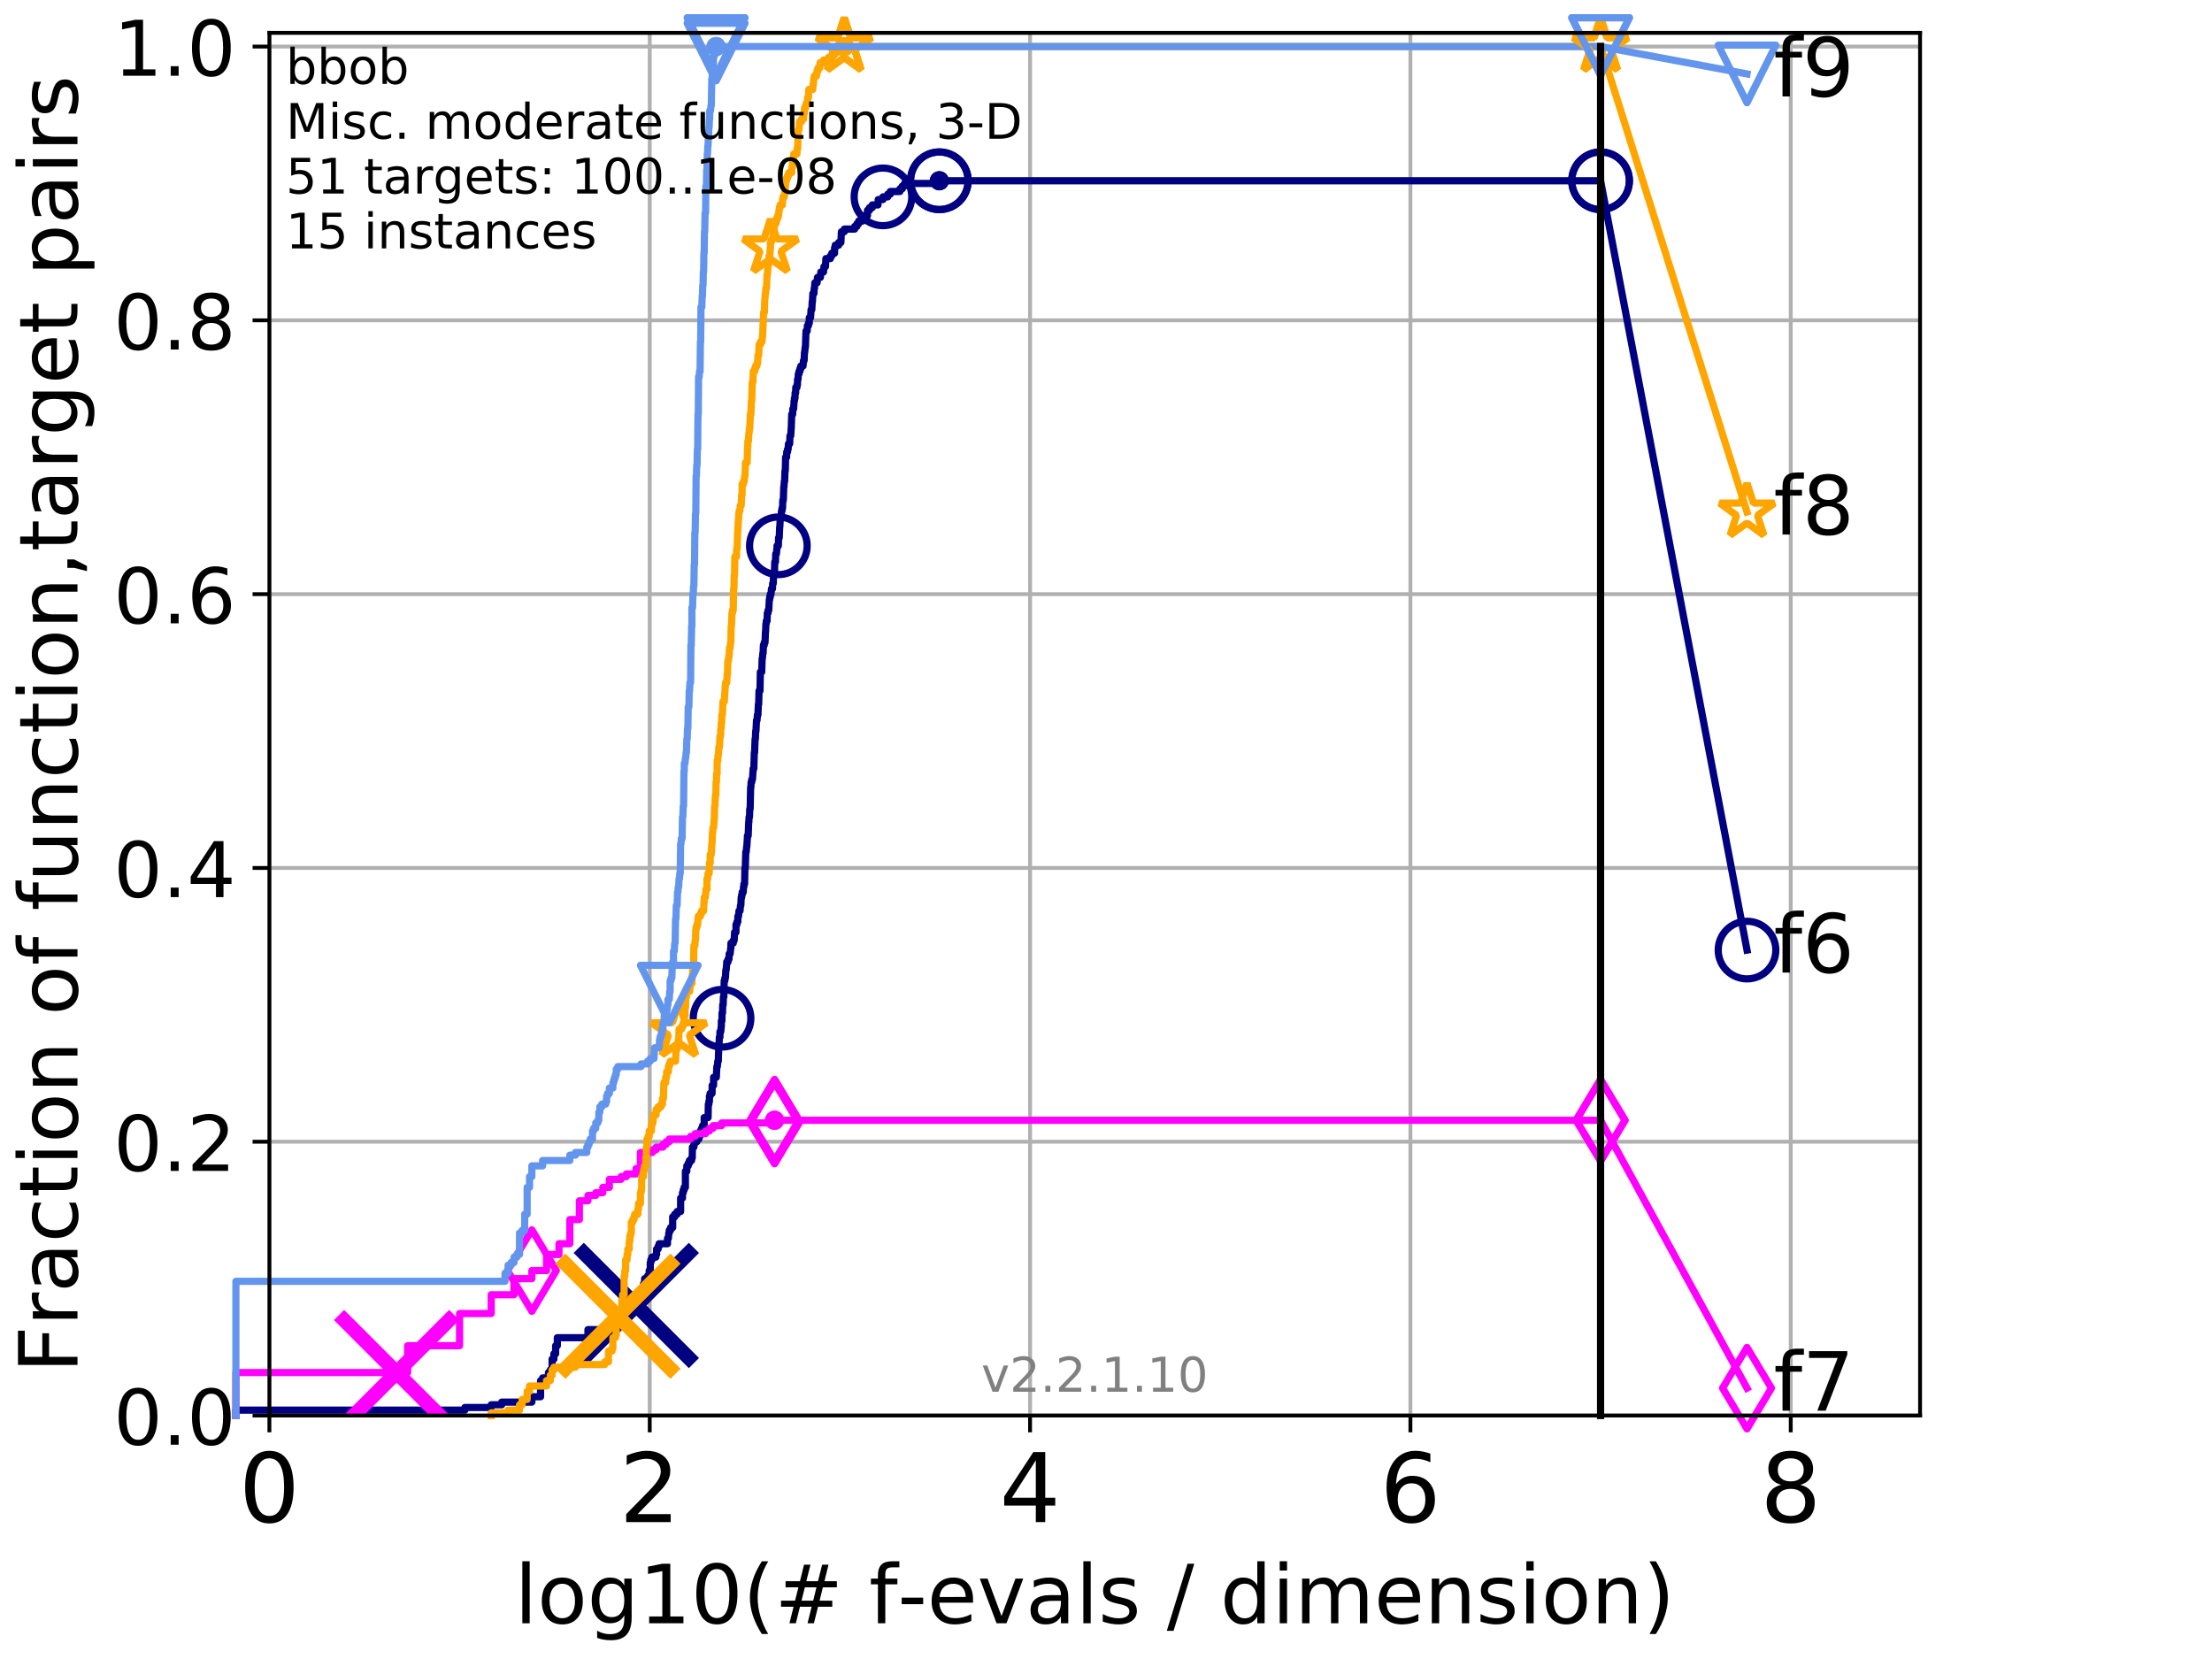<?xml version="1.0" encoding="utf-8" standalone="no"?>
<!DOCTYPE svg PUBLIC "-//W3C//DTD SVG 1.1//EN"
  "http://www.w3.org/Graphics/SVG/1.1/DTD/svg11.dtd">
<!-- Created with matplotlib (http://matplotlib.org/) -->
<svg height="345.6pt" version="1.1" viewBox="0 0 460.8 345.6" width="460.8pt" xmlns="http://www.w3.org/2000/svg" xmlns:xlink="http://www.w3.org/1999/xlink">
 <defs>
  <style type="text/css">
*{stroke-linecap:butt;stroke-linejoin:round;}
  </style>
 </defs>
 <g id="figure_1">
  <g id="patch_1">
   <path d="M 0 345.6 
L 460.8 345.6 
L 460.8 0 
L 0 0 
z
" style="fill:#ffffff;"/>
  </g>
  <g id="axes_1">
   <g id="patch_2">
    <path d="M 56.12 294.88 
L 399.984 294.88 
L 399.984 6.845 
L 56.12 6.845 
z
" style="fill:#ffffff;"/>
   </g>
   <g id="matplotlib.axis_1">
    <g id="xtick_1">
     <g id="line2d_1">
      <path clip-path="url(#pba94c02daa)" d="M 56.12 294.88 
L 56.12 6.845 
" style="fill:none;stroke:#b0b0b0;stroke-linecap:square;stroke-width:0.8;"/>
     </g>
     <g id="line2d_2">
      <defs>
       <path d="M 0 0 
L 0 3.5 
" id="mc1caeb0c77" style="stroke:#000000;stroke-width:0.8;"/>
      </defs>
      <g>
       <use style="stroke:#000000;stroke-width:0.8;" x="56.12" xlink:href="#mc1caeb0c77" y="294.88"/>
      </g>
     </g>
     <g id="text_1">
      <!-- 0 -->
      <defs>
       <path d="M 31.781 66.406 
Q 24.172 66.406 20.328 58.906 
Q 16.5 51.422 16.5 36.375 
Q 16.5 21.391 20.328 13.891 
Q 24.172 6.391 31.781 6.391 
Q 39.453 6.391 43.281 13.891 
Q 47.125 21.391 47.125 36.375 
Q 47.125 51.422 43.281 58.906 
Q 39.453 66.406 31.781 66.406 
z
M 31.781 74.219 
Q 44.047 74.219 50.516 64.516 
Q 56.984 54.828 56.984 36.375 
Q 56.984 17.969 50.516 8.266 
Q 44.047 -1.422 31.781 -1.422 
Q 19.531 -1.422 13.062 8.266 
Q 6.594 17.969 6.594 36.375 
Q 6.594 54.828 13.062 64.516 
Q 19.531 74.219 31.781 74.219 
z
" id="DejaVuSans-30"/>
      </defs>
      <g transform="translate(49.758 317.077)scale(0.2 -0.2)">
       <use xlink:href="#DejaVuSans-30"/>
      </g>
     </g>
    </g>
    <g id="xtick_2">
     <g id="line2d_3">
      <path clip-path="url(#pba94c02daa)" d="M 135.351 294.88 
L 135.351 6.845 
" style="fill:none;stroke:#b0b0b0;stroke-linecap:square;stroke-width:0.8;"/>
     </g>
     <g id="line2d_4">
      <g>
       <use style="stroke:#000000;stroke-width:0.8;" x="135.351" xlink:href="#mc1caeb0c77" y="294.88"/>
      </g>
     </g>
     <g id="text_2">
      <!-- 2 -->
      <defs>
       <path d="M 19.188 8.297 
L 53.609 8.297 
L 53.609 0 
L 7.328 0 
L 7.328 8.297 
Q 12.938 14.109 22.625 23.891 
Q 32.328 33.688 34.812 36.531 
Q 39.547 41.844 41.422 45.531 
Q 43.312 49.219 43.312 52.781 
Q 43.312 58.594 39.234 62.25 
Q 35.156 65.922 28.609 65.922 
Q 23.969 65.922 18.812 64.312 
Q 13.672 62.703 7.812 59.422 
L 7.812 69.391 
Q 13.766 71.781 18.938 73 
Q 24.125 74.219 28.422 74.219 
Q 39.75 74.219 46.484 68.547 
Q 53.219 62.891 53.219 53.422 
Q 53.219 48.922 51.531 44.891 
Q 49.859 40.875 45.406 35.406 
Q 44.188 33.984 37.641 27.219 
Q 31.109 20.453 19.188 8.297 
z
" id="DejaVuSans-32"/>
      </defs>
      <g transform="translate(128.989 317.077)scale(0.2 -0.2)">
       <use xlink:href="#DejaVuSans-32"/>
      </g>
     </g>
    </g>
    <g id="xtick_3">
     <g id="line2d_5">
      <path clip-path="url(#pba94c02daa)" d="M 214.583 294.88 
L 214.583 6.845 
" style="fill:none;stroke:#b0b0b0;stroke-linecap:square;stroke-width:0.8;"/>
     </g>
     <g id="line2d_6">
      <g>
       <use style="stroke:#000000;stroke-width:0.8;" x="214.583" xlink:href="#mc1caeb0c77" y="294.88"/>
      </g>
     </g>
     <g id="text_3">
      <!-- 4 -->
      <defs>
       <path d="M 37.797 64.312 
L 12.891 25.391 
L 37.797 25.391 
z
M 35.203 72.906 
L 47.609 72.906 
L 47.609 25.391 
L 58.016 25.391 
L 58.016 17.188 
L 47.609 17.188 
L 47.609 0 
L 37.797 0 
L 37.797 17.188 
L 4.891 17.188 
L 4.891 26.703 
z
" id="DejaVuSans-34"/>
      </defs>
      <g transform="translate(208.22 317.077)scale(0.2 -0.2)">
       <use xlink:href="#DejaVuSans-34"/>
      </g>
     </g>
    </g>
    <g id="xtick_4">
     <g id="line2d_7">
      <path clip-path="url(#pba94c02daa)" d="M 293.814 294.88 
L 293.814 6.845 
" style="fill:none;stroke:#b0b0b0;stroke-linecap:square;stroke-width:0.8;"/>
     </g>
     <g id="line2d_8">
      <g>
       <use style="stroke:#000000;stroke-width:0.8;" x="293.814" xlink:href="#mc1caeb0c77" y="294.88"/>
      </g>
     </g>
     <g id="text_4">
      <!-- 6 -->
      <defs>
       <path d="M 33.016 40.375 
Q 26.375 40.375 22.484 35.828 
Q 18.609 31.297 18.609 23.391 
Q 18.609 15.531 22.484 10.953 
Q 26.375 6.391 33.016 6.391 
Q 39.656 6.391 43.531 10.953 
Q 47.406 15.531 47.406 23.391 
Q 47.406 31.297 43.531 35.828 
Q 39.656 40.375 33.016 40.375 
z
M 52.594 71.297 
L 52.594 62.312 
Q 48.875 64.062 45.094 64.984 
Q 41.312 65.922 37.594 65.922 
Q 27.828 65.922 22.672 59.328 
Q 17.531 52.734 16.797 39.406 
Q 19.672 43.656 24.016 45.922 
Q 28.375 48.188 33.594 48.188 
Q 44.578 48.188 50.953 41.516 
Q 57.328 34.859 57.328 23.391 
Q 57.328 12.156 50.688 5.359 
Q 44.047 -1.422 33.016 -1.422 
Q 20.359 -1.422 13.672 8.266 
Q 6.984 17.969 6.984 36.375 
Q 6.984 53.656 15.188 63.938 
Q 23.391 74.219 37.203 74.219 
Q 40.922 74.219 44.703 73.484 
Q 48.484 72.75 52.594 71.297 
z
" id="DejaVuSans-36"/>
      </defs>
      <g transform="translate(287.452 317.077)scale(0.2 -0.2)">
       <use xlink:href="#DejaVuSans-36"/>
      </g>
     </g>
    </g>
    <g id="xtick_5">
     <g id="line2d_9">
      <path clip-path="url(#pba94c02daa)" d="M 373.045 294.88 
L 373.045 6.845 
" style="fill:none;stroke:#b0b0b0;stroke-linecap:square;stroke-width:0.8;"/>
     </g>
     <g id="line2d_10">
      <g>
       <use style="stroke:#000000;stroke-width:0.8;" x="373.045" xlink:href="#mc1caeb0c77" y="294.88"/>
      </g>
     </g>
     <g id="text_5">
      <!-- 8 -->
      <defs>
       <path d="M 31.781 34.625 
Q 24.75 34.625 20.719 30.859 
Q 16.703 27.094 16.703 20.516 
Q 16.703 13.922 20.719 10.156 
Q 24.75 6.391 31.781 6.391 
Q 38.812 6.391 42.859 10.172 
Q 46.922 13.969 46.922 20.516 
Q 46.922 27.094 42.891 30.859 
Q 38.875 34.625 31.781 34.625 
z
M 21.922 38.812 
Q 15.578 40.375 12.031 44.719 
Q 8.5 49.078 8.5 55.328 
Q 8.5 64.062 14.719 69.141 
Q 20.953 74.219 31.781 74.219 
Q 42.672 74.219 48.875 69.141 
Q 55.078 64.062 55.078 55.328 
Q 55.078 49.078 51.531 44.719 
Q 48 40.375 41.703 38.812 
Q 48.828 37.156 52.797 32.312 
Q 56.781 27.484 56.781 20.516 
Q 56.781 9.906 50.312 4.234 
Q 43.844 -1.422 31.781 -1.422 
Q 19.734 -1.422 13.25 4.234 
Q 6.781 9.906 6.781 20.516 
Q 6.781 27.484 10.781 32.312 
Q 14.797 37.156 21.922 38.812 
z
M 18.312 54.391 
Q 18.312 48.734 21.844 45.562 
Q 25.391 42.391 31.781 42.391 
Q 38.141 42.391 41.719 45.562 
Q 45.312 48.734 45.312 54.391 
Q 45.312 60.062 41.719 63.234 
Q 38.141 66.406 31.781 66.406 
Q 25.391 66.406 21.844 63.234 
Q 18.312 60.062 18.312 54.391 
z
" id="DejaVuSans-38"/>
      </defs>
      <g transform="translate(366.683 317.077)scale(0.2 -0.2)">
       <use xlink:href="#DejaVuSans-38"/>
      </g>
     </g>
    </g>
    <g id="text_6">
     <!-- log10(# f-evals / dimension) -->
     <defs>
      <path d="M 9.422 75.984 
L 18.406 75.984 
L 18.406 0 
L 9.422 0 
z
" id="DejaVuSans-6c"/>
      <path d="M 30.609 48.391 
Q 23.391 48.391 19.188 42.75 
Q 14.984 37.109 14.984 27.297 
Q 14.984 17.484 19.156 11.844 
Q 23.344 6.203 30.609 6.203 
Q 37.797 6.203 41.984 11.859 
Q 46.188 17.531 46.188 27.297 
Q 46.188 37.016 41.984 42.703 
Q 37.797 48.391 30.609 48.391 
z
M 30.609 56 
Q 42.328 56 49.016 48.375 
Q 55.719 40.766 55.719 27.297 
Q 55.719 13.875 49.016 6.219 
Q 42.328 -1.422 30.609 -1.422 
Q 18.844 -1.422 12.172 6.219 
Q 5.516 13.875 5.516 27.297 
Q 5.516 40.766 12.172 48.375 
Q 18.844 56 30.609 56 
z
" id="DejaVuSans-6f"/>
      <path d="M 45.406 27.984 
Q 45.406 37.75 41.375 43.109 
Q 37.359 48.484 30.078 48.484 
Q 22.859 48.484 18.828 43.109 
Q 14.797 37.75 14.797 27.984 
Q 14.797 18.266 18.828 12.891 
Q 22.859 7.516 30.078 7.516 
Q 37.359 7.516 41.375 12.891 
Q 45.406 18.266 45.406 27.984 
z
M 54.391 6.781 
Q 54.391 -7.172 48.188 -13.984 
Q 42 -20.797 29.203 -20.797 
Q 24.469 -20.797 20.266 -20.094 
Q 16.062 -19.391 12.109 -17.922 
L 12.109 -9.188 
Q 16.062 -11.328 19.922 -12.344 
Q 23.781 -13.375 27.781 -13.375 
Q 36.625 -13.375 41.016 -8.766 
Q 45.406 -4.156 45.406 5.172 
L 45.406 9.625 
Q 42.625 4.781 38.281 2.391 
Q 33.938 0 27.875 0 
Q 17.828 0 11.672 7.656 
Q 5.516 15.328 5.516 27.984 
Q 5.516 40.672 11.672 48.328 
Q 17.828 56 27.875 56 
Q 33.938 56 38.281 53.609 
Q 42.625 51.219 45.406 46.391 
L 45.406 54.688 
L 54.391 54.688 
z
" id="DejaVuSans-67"/>
      <path d="M 12.406 8.297 
L 28.516 8.297 
L 28.516 63.922 
L 10.984 60.406 
L 10.984 69.391 
L 28.422 72.906 
L 38.281 72.906 
L 38.281 8.297 
L 54.391 8.297 
L 54.391 0 
L 12.406 0 
z
" id="DejaVuSans-31"/>
      <path d="M 31 75.875 
Q 24.469 64.656 21.281 53.656 
Q 18.109 42.672 18.109 31.391 
Q 18.109 20.125 21.312 9.062 
Q 24.516 -2 31 -13.188 
L 23.188 -13.188 
Q 15.875 -1.703 12.234 9.375 
Q 8.594 20.453 8.594 31.391 
Q 8.594 42.281 12.203 53.312 
Q 15.828 64.359 23.188 75.875 
z
" id="DejaVuSans-28"/>
      <path d="M 51.125 44 
L 36.922 44 
L 32.812 27.688 
L 47.125 27.688 
z
M 43.797 71.781 
L 38.719 51.516 
L 52.984 51.516 
L 58.109 71.781 
L 65.922 71.781 
L 60.891 51.516 
L 76.125 51.516 
L 76.125 44 
L 58.984 44 
L 54.984 27.688 
L 70.516 27.688 
L 70.516 20.219 
L 53.078 20.219 
L 48 0 
L 40.188 0 
L 45.219 20.219 
L 30.906 20.219 
L 25.875 0 
L 18.016 0 
L 23.094 20.219 
L 7.719 20.219 
L 7.719 27.688 
L 24.906 27.688 
L 29 44 
L 13.281 44 
L 13.281 51.516 
L 30.906 51.516 
L 35.891 71.781 
z
" id="DejaVuSans-23"/>
      <path id="DejaVuSans-20"/>
      <path d="M 37.109 75.984 
L 37.109 68.5 
L 28.516 68.5 
Q 23.688 68.5 21.797 66.547 
Q 19.922 64.594 19.922 59.516 
L 19.922 54.688 
L 34.719 54.688 
L 34.719 47.703 
L 19.922 47.703 
L 19.922 0 
L 10.891 0 
L 10.891 47.703 
L 2.297 47.703 
L 2.297 54.688 
L 10.891 54.688 
L 10.891 58.5 
Q 10.891 67.625 15.141 71.797 
Q 19.391 75.984 28.609 75.984 
z
" id="DejaVuSans-66"/>
      <path d="M 4.891 31.391 
L 31.203 31.391 
L 31.203 23.391 
L 4.891 23.391 
z
" id="DejaVuSans-2d"/>
      <path d="M 56.203 29.594 
L 56.203 25.203 
L 14.891 25.203 
Q 15.484 15.922 20.484 11.062 
Q 25.484 6.203 34.422 6.203 
Q 39.594 6.203 44.453 7.469 
Q 49.312 8.734 54.109 11.281 
L 54.109 2.781 
Q 49.266 0.734 44.188 -0.344 
Q 39.109 -1.422 33.891 -1.422 
Q 20.797 -1.422 13.156 6.188 
Q 5.516 13.812 5.516 26.812 
Q 5.516 40.234 12.766 48.109 
Q 20.016 56 32.328 56 
Q 43.359 56 49.781 48.891 
Q 56.203 41.797 56.203 29.594 
z
M 47.219 32.234 
Q 47.125 39.594 43.094 43.984 
Q 39.062 48.391 32.422 48.391 
Q 24.906 48.391 20.391 44.141 
Q 15.875 39.891 15.188 32.172 
z
" id="DejaVuSans-65"/>
      <path d="M 2.984 54.688 
L 12.5 54.688 
L 29.594 8.797 
L 46.688 54.688 
L 56.203 54.688 
L 35.688 0 
L 23.484 0 
z
" id="DejaVuSans-76"/>
      <path d="M 34.281 27.484 
Q 23.391 27.484 19.188 25 
Q 14.984 22.516 14.984 16.5 
Q 14.984 11.719 18.141 8.906 
Q 21.297 6.109 26.703 6.109 
Q 34.188 6.109 38.703 11.406 
Q 43.219 16.703 43.219 25.484 
L 43.219 27.484 
z
M 52.203 31.203 
L 52.203 0 
L 43.219 0 
L 43.219 8.297 
Q 40.141 3.328 35.547 0.953 
Q 30.953 -1.422 24.312 -1.422 
Q 15.922 -1.422 10.953 3.297 
Q 6 8.016 6 15.922 
Q 6 25.141 12.172 29.828 
Q 18.359 34.516 30.609 34.516 
L 43.219 34.516 
L 43.219 35.406 
Q 43.219 41.609 39.141 45 
Q 35.062 48.391 27.688 48.391 
Q 23 48.391 18.547 47.266 
Q 14.109 46.141 10.016 43.891 
L 10.016 52.203 
Q 14.938 54.109 19.578 55.047 
Q 24.219 56 28.609 56 
Q 40.484 56 46.344 49.844 
Q 52.203 43.703 52.203 31.203 
z
" id="DejaVuSans-61"/>
      <path d="M 44.281 53.078 
L 44.281 44.578 
Q 40.484 46.531 36.375 47.5 
Q 32.281 48.484 27.875 48.484 
Q 21.188 48.484 17.844 46.438 
Q 14.5 44.391 14.5 40.281 
Q 14.5 37.156 16.891 35.375 
Q 19.281 33.594 26.516 31.984 
L 29.594 31.297 
Q 39.156 29.25 43.188 25.516 
Q 47.219 21.781 47.219 15.094 
Q 47.219 7.469 41.188 3.016 
Q 35.156 -1.422 24.609 -1.422 
Q 20.219 -1.422 15.453 -0.562 
Q 10.688 0.297 5.422 2 
L 5.422 11.281 
Q 10.406 8.688 15.234 7.391 
Q 20.062 6.109 24.812 6.109 
Q 31.156 6.109 34.562 8.281 
Q 37.984 10.453 37.984 14.406 
Q 37.984 18.062 35.516 20.016 
Q 33.062 21.969 24.703 23.781 
L 21.578 24.516 
Q 13.234 26.266 9.516 29.906 
Q 5.812 33.547 5.812 39.891 
Q 5.812 47.609 11.281 51.797 
Q 16.75 56 26.812 56 
Q 31.781 56 36.172 55.266 
Q 40.578 54.547 44.281 53.078 
z
" id="DejaVuSans-73"/>
      <path d="M 25.391 72.906 
L 33.688 72.906 
L 8.297 -9.281 
L 0 -9.281 
z
" id="DejaVuSans-2f"/>
      <path d="M 45.406 46.391 
L 45.406 75.984 
L 54.391 75.984 
L 54.391 0 
L 45.406 0 
L 45.406 8.203 
Q 42.578 3.328 38.25 0.953 
Q 33.938 -1.422 27.875 -1.422 
Q 17.969 -1.422 11.734 6.484 
Q 5.516 14.406 5.516 27.297 
Q 5.516 40.188 11.734 48.094 
Q 17.969 56 27.875 56 
Q 33.938 56 38.25 53.625 
Q 42.578 51.266 45.406 46.391 
z
M 14.797 27.297 
Q 14.797 17.391 18.875 11.75 
Q 22.953 6.109 30.078 6.109 
Q 37.203 6.109 41.297 11.75 
Q 45.406 17.391 45.406 27.297 
Q 45.406 37.203 41.297 42.844 
Q 37.203 48.484 30.078 48.484 
Q 22.953 48.484 18.875 42.844 
Q 14.797 37.203 14.797 27.297 
z
" id="DejaVuSans-64"/>
      <path d="M 9.422 54.688 
L 18.406 54.688 
L 18.406 0 
L 9.422 0 
z
M 9.422 75.984 
L 18.406 75.984 
L 18.406 64.594 
L 9.422 64.594 
z
" id="DejaVuSans-69"/>
      <path d="M 52 44.188 
Q 55.375 50.25 60.062 53.125 
Q 64.75 56 71.094 56 
Q 79.641 56 84.281 50.016 
Q 88.922 44.047 88.922 33.016 
L 88.922 0 
L 79.891 0 
L 79.891 32.719 
Q 79.891 40.578 77.094 44.375 
Q 74.312 48.188 68.609 48.188 
Q 61.625 48.188 57.562 43.547 
Q 53.516 38.922 53.516 30.906 
L 53.516 0 
L 44.484 0 
L 44.484 32.719 
Q 44.484 40.625 41.703 44.406 
Q 38.922 48.188 33.109 48.188 
Q 26.219 48.188 22.156 43.531 
Q 18.109 38.875 18.109 30.906 
L 18.109 0 
L 9.078 0 
L 9.078 54.688 
L 18.109 54.688 
L 18.109 46.188 
Q 21.188 51.219 25.484 53.609 
Q 29.781 56 35.688 56 
Q 41.656 56 45.828 52.969 
Q 50 49.953 52 44.188 
z
" id="DejaVuSans-6d"/>
      <path d="M 54.891 33.016 
L 54.891 0 
L 45.906 0 
L 45.906 32.719 
Q 45.906 40.484 42.875 44.328 
Q 39.844 48.188 33.797 48.188 
Q 26.516 48.188 22.312 43.547 
Q 18.109 38.922 18.109 30.906 
L 18.109 0 
L 9.078 0 
L 9.078 54.688 
L 18.109 54.688 
L 18.109 46.188 
Q 21.344 51.125 25.703 53.562 
Q 30.078 56 35.797 56 
Q 45.219 56 50.047 50.172 
Q 54.891 44.344 54.891 33.016 
z
" id="DejaVuSans-6e"/>
      <path d="M 8.016 75.875 
L 15.828 75.875 
Q 23.141 64.359 26.781 53.312 
Q 30.422 42.281 30.422 31.391 
Q 30.422 20.453 26.781 9.375 
Q 23.141 -1.703 15.828 -13.188 
L 8.016 -13.188 
Q 14.5 -2 17.703 9.062 
Q 20.906 20.125 20.906 31.391 
Q 20.906 42.672 17.703 53.656 
Q 14.5 64.656 8.016 75.875 
z
" id="DejaVuSans-29"/>
     </defs>
     <g transform="translate(107.211 338.154)scale(0.17 -0.17)">
      <use xlink:href="#DejaVuSans-6c"/>
      <use x="27.783" xlink:href="#DejaVuSans-6f"/>
      <use x="88.965" xlink:href="#DejaVuSans-67"/>
      <use x="152.441" xlink:href="#DejaVuSans-31"/>
      <use x="216.064" xlink:href="#DejaVuSans-30"/>
      <use x="279.688" xlink:href="#DejaVuSans-28"/>
      <use x="318.701" xlink:href="#DejaVuSans-23"/>
      <use x="402.49" xlink:href="#DejaVuSans-20"/>
      <use x="434.277" xlink:href="#DejaVuSans-66"/>
      <use x="469.404" xlink:href="#DejaVuSans-2d"/>
      <use x="505.488" xlink:href="#DejaVuSans-65"/>
      <use x="567.012" xlink:href="#DejaVuSans-76"/>
      <use x="626.191" xlink:href="#DejaVuSans-61"/>
      <use x="687.471" xlink:href="#DejaVuSans-6c"/>
      <use x="715.254" xlink:href="#DejaVuSans-73"/>
      <use x="767.354" xlink:href="#DejaVuSans-20"/>
      <use x="799.141" xlink:href="#DejaVuSans-2f"/>
      <use x="832.832" xlink:href="#DejaVuSans-20"/>
      <use x="864.619" xlink:href="#DejaVuSans-64"/>
      <use x="928.096" xlink:href="#DejaVuSans-69"/>
      <use x="955.879" xlink:href="#DejaVuSans-6d"/>
      <use x="1053.291" xlink:href="#DejaVuSans-65"/>
      <use x="1114.814" xlink:href="#DejaVuSans-6e"/>
      <use x="1178.193" xlink:href="#DejaVuSans-73"/>
      <use x="1230.293" xlink:href="#DejaVuSans-69"/>
      <use x="1258.076" xlink:href="#DejaVuSans-6f"/>
      <use x="1319.258" xlink:href="#DejaVuSans-6e"/>
      <use x="1382.637" xlink:href="#DejaVuSans-29"/>
     </g>
    </g>
   </g>
   <g id="matplotlib.axis_2">
    <g id="ytick_1">
     <g id="line2d_11">
      <path clip-path="url(#pba94c02daa)" d="M 56.12 294.88 
L 399.984 294.88 
" style="fill:none;stroke:#b0b0b0;stroke-linecap:square;stroke-width:0.8;"/>
     </g>
     <g id="line2d_12">
      <defs>
       <path d="M 0 0 
L -3.5 0 
" id="m7970b1736c" style="stroke:#000000;stroke-width:0.8;"/>
      </defs>
      <g>
       <use style="stroke:#000000;stroke-width:0.8;" x="56.12" xlink:href="#m7970b1736c" y="294.88"/>
      </g>
     </g>
     <g id="text_7">
      <!-- 0.0 -->
      <defs>
       <path d="M 10.688 12.406 
L 21 12.406 
L 21 0 
L 10.688 0 
z
" id="DejaVuSans-2e"/>
      </defs>
      <g transform="translate(23.675 300.959)scale(0.16 -0.16)">
       <use xlink:href="#DejaVuSans-30"/>
       <use x="63.623" xlink:href="#DejaVuSans-2e"/>
       <use x="95.41" xlink:href="#DejaVuSans-30"/>
      </g>
     </g>
    </g>
    <g id="ytick_2">
     <g id="line2d_13">
      <path clip-path="url(#pba94c02daa)" d="M 56.12 237.843 
L 399.984 237.843 
" style="fill:none;stroke:#b0b0b0;stroke-linecap:square;stroke-width:0.8;"/>
     </g>
     <g id="line2d_14">
      <g>
       <use style="stroke:#000000;stroke-width:0.8;" x="56.12" xlink:href="#m7970b1736c" y="237.843"/>
      </g>
     </g>
     <g id="text_8">
      <!-- 0.2 -->
      <g transform="translate(23.675 243.922)scale(0.16 -0.16)">
       <use xlink:href="#DejaVuSans-30"/>
       <use x="63.623" xlink:href="#DejaVuSans-2e"/>
       <use x="95.41" xlink:href="#DejaVuSans-32"/>
      </g>
     </g>
    </g>
    <g id="ytick_3">
     <g id="line2d_15">
      <path clip-path="url(#pba94c02daa)" d="M 56.12 180.807 
L 399.984 180.807 
" style="fill:none;stroke:#b0b0b0;stroke-linecap:square;stroke-width:0.8;"/>
     </g>
     <g id="line2d_16">
      <g>
       <use style="stroke:#000000;stroke-width:0.8;" x="56.12" xlink:href="#m7970b1736c" y="180.807"/>
      </g>
     </g>
     <g id="text_9">
      <!-- 0.4 -->
      <g transform="translate(23.675 186.886)scale(0.16 -0.16)">
       <use xlink:href="#DejaVuSans-30"/>
       <use x="63.623" xlink:href="#DejaVuSans-2e"/>
       <use x="95.41" xlink:href="#DejaVuSans-34"/>
      </g>
     </g>
    </g>
    <g id="ytick_4">
     <g id="line2d_17">
      <path clip-path="url(#pba94c02daa)" d="M 56.12 123.77 
L 399.984 123.77 
" style="fill:none;stroke:#b0b0b0;stroke-linecap:square;stroke-width:0.8;"/>
     </g>
     <g id="line2d_18">
      <g>
       <use style="stroke:#000000;stroke-width:0.8;" x="56.12" xlink:href="#m7970b1736c" y="123.77"/>
      </g>
     </g>
     <g id="text_10">
      <!-- 0.6 -->
      <g transform="translate(23.675 129.849)scale(0.16 -0.16)">
       <use xlink:href="#DejaVuSans-30"/>
       <use x="63.623" xlink:href="#DejaVuSans-2e"/>
       <use x="95.41" xlink:href="#DejaVuSans-36"/>
      </g>
     </g>
    </g>
    <g id="ytick_5">
     <g id="line2d_19">
      <path clip-path="url(#pba94c02daa)" d="M 56.12 66.734 
L 399.984 66.734 
" style="fill:none;stroke:#b0b0b0;stroke-linecap:square;stroke-width:0.8;"/>
     </g>
     <g id="line2d_20">
      <g>
       <use style="stroke:#000000;stroke-width:0.8;" x="56.12" xlink:href="#m7970b1736c" y="66.734"/>
      </g>
     </g>
     <g id="text_11">
      <!-- 0.8 -->
      <g transform="translate(23.675 72.812)scale(0.16 -0.16)">
       <use xlink:href="#DejaVuSans-30"/>
       <use x="63.623" xlink:href="#DejaVuSans-2e"/>
       <use x="95.41" xlink:href="#DejaVuSans-38"/>
      </g>
     </g>
    </g>
    <g id="ytick_6">
     <g id="line2d_21">
      <path clip-path="url(#pba94c02daa)" d="M 56.12 9.697 
L 399.984 9.697 
" style="fill:none;stroke:#b0b0b0;stroke-linecap:square;stroke-width:0.8;"/>
     </g>
     <g id="line2d_22">
      <g>
       <use style="stroke:#000000;stroke-width:0.8;" x="56.12" xlink:href="#m7970b1736c" y="9.697"/>
      </g>
     </g>
     <g id="text_12">
      <!-- 1.0 -->
      <g transform="translate(23.675 15.776)scale(0.16 -0.16)">
       <use xlink:href="#DejaVuSans-31"/>
       <use x="63.623" xlink:href="#DejaVuSans-2e"/>
       <use x="95.41" xlink:href="#DejaVuSans-30"/>
      </g>
     </g>
    </g>
    <g id="text_13">
     <!-- Fraction of function,target pairs -->
     <defs>
      <path d="M 9.812 72.906 
L 51.703 72.906 
L 51.703 64.594 
L 19.672 64.594 
L 19.672 43.109 
L 48.578 43.109 
L 48.578 34.812 
L 19.672 34.812 
L 19.672 0 
L 9.812 0 
z
" id="DejaVuSans-46"/>
      <path d="M 41.109 46.297 
Q 39.594 47.172 37.812 47.578 
Q 36.031 48 33.891 48 
Q 26.266 48 22.188 43.047 
Q 18.109 38.094 18.109 28.812 
L 18.109 0 
L 9.078 0 
L 9.078 54.688 
L 18.109 54.688 
L 18.109 46.188 
Q 20.953 51.172 25.484 53.578 
Q 30.031 56 36.531 56 
Q 37.453 56 38.578 55.875 
Q 39.703 55.766 41.062 55.516 
z
" id="DejaVuSans-72"/>
      <path d="M 48.781 52.594 
L 48.781 44.188 
Q 44.969 46.297 41.141 47.344 
Q 37.312 48.391 33.406 48.391 
Q 24.656 48.391 19.812 42.844 
Q 14.984 37.312 14.984 27.297 
Q 14.984 17.281 19.812 11.734 
Q 24.656 6.203 33.406 6.203 
Q 37.312 6.203 41.141 7.25 
Q 44.969 8.297 48.781 10.406 
L 48.781 2.094 
Q 45.016 0.344 40.984 -0.531 
Q 36.969 -1.422 32.422 -1.422 
Q 20.062 -1.422 12.781 6.344 
Q 5.516 14.109 5.516 27.297 
Q 5.516 40.672 12.859 48.328 
Q 20.219 56 33.016 56 
Q 37.156 56 41.109 55.141 
Q 45.062 54.297 48.781 52.594 
z
" id="DejaVuSans-63"/>
      <path d="M 18.312 70.219 
L 18.312 54.688 
L 36.812 54.688 
L 36.812 47.703 
L 18.312 47.703 
L 18.312 18.016 
Q 18.312 11.328 20.141 9.422 
Q 21.969 7.516 27.594 7.516 
L 36.812 7.516 
L 36.812 0 
L 27.594 0 
Q 17.188 0 13.234 3.875 
Q 9.281 7.766 9.281 18.016 
L 9.281 47.703 
L 2.688 47.703 
L 2.688 54.688 
L 9.281 54.688 
L 9.281 70.219 
z
" id="DejaVuSans-74"/>
      <path d="M 8.5 21.578 
L 8.5 54.688 
L 17.484 54.688 
L 17.484 21.922 
Q 17.484 14.156 20.5 10.266 
Q 23.531 6.391 29.594 6.391 
Q 36.859 6.391 41.078 11.031 
Q 45.312 15.672 45.312 23.688 
L 45.312 54.688 
L 54.297 54.688 
L 54.297 0 
L 45.312 0 
L 45.312 8.406 
Q 42.047 3.422 37.719 1 
Q 33.406 -1.422 27.688 -1.422 
Q 18.266 -1.422 13.375 4.438 
Q 8.5 10.297 8.5 21.578 
z
M 31.109 56 
z
" id="DejaVuSans-75"/>
      <path d="M 11.719 12.406 
L 22.016 12.406 
L 22.016 4 
L 14.016 -11.625 
L 7.719 -11.625 
L 11.719 4 
z
" id="DejaVuSans-2c"/>
      <path d="M 18.109 8.203 
L 18.109 -20.797 
L 9.078 -20.797 
L 9.078 54.688 
L 18.109 54.688 
L 18.109 46.391 
Q 20.953 51.266 25.266 53.625 
Q 29.594 56 35.594 56 
Q 45.562 56 51.781 48.094 
Q 58.016 40.188 58.016 27.297 
Q 58.016 14.406 51.781 6.484 
Q 45.562 -1.422 35.594 -1.422 
Q 29.594 -1.422 25.266 0.953 
Q 20.953 3.328 18.109 8.203 
z
M 48.688 27.297 
Q 48.688 37.203 44.609 42.844 
Q 40.531 48.484 33.406 48.484 
Q 26.266 48.484 22.188 42.844 
Q 18.109 37.203 18.109 27.297 
Q 18.109 17.391 22.188 11.75 
Q 26.266 6.109 33.406 6.109 
Q 40.531 6.109 44.609 11.75 
Q 48.688 17.391 48.688 27.297 
z
" id="DejaVuSans-70"/>
     </defs>
     <g transform="translate(16.14 286.002)rotate(-90)scale(0.17 -0.17)">
      <use xlink:href="#DejaVuSans-46"/>
      <use x="57.41" xlink:href="#DejaVuSans-72"/>
      <use x="98.523" xlink:href="#DejaVuSans-61"/>
      <use x="159.803" xlink:href="#DejaVuSans-63"/>
      <use x="214.783" xlink:href="#DejaVuSans-74"/>
      <use x="253.992" xlink:href="#DejaVuSans-69"/>
      <use x="281.775" xlink:href="#DejaVuSans-6f"/>
      <use x="342.957" xlink:href="#DejaVuSans-6e"/>
      <use x="406.336" xlink:href="#DejaVuSans-20"/>
      <use x="438.123" xlink:href="#DejaVuSans-6f"/>
      <use x="499.305" xlink:href="#DejaVuSans-66"/>
      <use x="534.51" xlink:href="#DejaVuSans-20"/>
      <use x="566.297" xlink:href="#DejaVuSans-66"/>
      <use x="601.502" xlink:href="#DejaVuSans-75"/>
      <use x="664.881" xlink:href="#DejaVuSans-6e"/>
      <use x="728.26" xlink:href="#DejaVuSans-63"/>
      <use x="783.24" xlink:href="#DejaVuSans-74"/>
      <use x="822.449" xlink:href="#DejaVuSans-69"/>
      <use x="850.232" xlink:href="#DejaVuSans-6f"/>
      <use x="911.414" xlink:href="#DejaVuSans-6e"/>
      <use x="974.793" xlink:href="#DejaVuSans-2c"/>
      <use x="1006.58" xlink:href="#DejaVuSans-74"/>
      <use x="1045.789" xlink:href="#DejaVuSans-61"/>
      <use x="1107.068" xlink:href="#DejaVuSans-72"/>
      <use x="1148.166" xlink:href="#DejaVuSans-67"/>
      <use x="1211.643" xlink:href="#DejaVuSans-65"/>
      <use x="1273.166" xlink:href="#DejaVuSans-74"/>
      <use x="1312.375" xlink:href="#DejaVuSans-20"/>
      <use x="1344.162" xlink:href="#DejaVuSans-70"/>
      <use x="1407.639" xlink:href="#DejaVuSans-61"/>
      <use x="1468.918" xlink:href="#DejaVuSans-69"/>
      <use x="1496.701" xlink:href="#DejaVuSans-72"/>
      <use x="1537.814" xlink:href="#DejaVuSans-73"/>
     </g>
    </g>
   </g>
   <g id="line2d_23">
    <defs>
     <path d="M 0 1.5 
C 0.398 1.5 0.779 1.342 1.061 1.061 
C 1.342 0.779 1.5 0.398 1.5 0 
C 1.5 -0.398 1.342 -0.779 1.061 -1.061 
C 0.779 -1.342 0.398 -1.5 0 -1.5 
C -0.398 -1.5 -0.779 -1.342 -1.061 -1.061 
C -1.342 -0.779 -1.5 -0.398 -1.5 0 
C -1.5 0.398 -1.342 0.779 -1.061 1.061 
C -0.779 1.342 -0.398 1.5 0 1.5 
z
" id="mf959563b1f" style="stroke:#000080;"/>
    </defs>
    <g>
     <use style="fill:#000080;stroke:#000080;" x="195.683" xlink:href="#mf959563b1f" y="37.656"/>
     <use style="fill:#000080;stroke:#000080;" x="195.683" xlink:href="#mf959563b1f" y="37.656"/>
    </g>
   </g>
   <g id="line2d_24">
    <path d="M 49.144 294.88 
L 49.144 293.762 
L 96.846 293.762 
L 96.846 293.202 
L 102.325 293.202 
L 102.325 292.643 
L 104.524 292.643 
L 104.524 292.084 
L 110.798 292.084 
L 110.798 290.966 
L 112.611 290.966 
L 112.611 287.611 
L 113.036 287.611 
L 113.036 287.051 
L 114.251 287.051 
L 114.251 285.933 
L 114.637 285.933 
L 114.637 285.374 
L 115.015 285.374 
L 115.015 283.137 
L 115.385 283.137 
L 115.385 282.019 
L 115.748 282.019 
L 115.748 280.341 
L 116.102 280.341 
L 116.102 278.664 
L 122.483 278.664 
L 122.483 276.986 
L 127.127 276.986 
L 127.127 276.427 
L 127.851 276.427 
L 127.851 275.868 
L 128.375 275.868 
L 128.375 274.749 
L 129.05 274.749 
L 129.05 273.631 
L 130.63 273.631 
L 130.63 272.513 
L 131.797 272.513 
L 131.797 271.954 
L 133.282 271.954 
L 133.282 271.394 
L 133.411 271.394 
L 133.411 270.835 
L 133.666 270.835 
L 133.666 270.276 
L 133.792 270.276 
L 133.792 269.158 
L 134.041 269.158 
L 134.041 267.48 
L 134.287 267.48 
L 134.287 266.362 
L 134.886 266.362 
L 134.886 265.803 
L 135.236 265.803 
L 135.236 264.684 
L 135.466 264.684 
L 135.466 263.007 
L 135.579 263.007 
L 135.579 262.447 
L 135.804 262.447 
L 135.804 261.888 
L 136.622 261.888 
L 136.622 261.329 
L 136.781 261.329 
L 136.781 260.211 
L 137.095 260.211 
L 137.095 259.652 
L 137.301 259.652 
L 137.301 259.092 
L 139.052 259.092 
L 139.052 257.974 
L 139.236 257.974 
L 139.328 256.856 
L 139.418 256.856 
L 139.418 256.296 
L 139.688 256.296 
L 139.688 255.737 
L 140.128 255.737 
L 140.128 253.501 
L 140.557 253.501 
L 140.557 252.941 
L 141.058 252.941 
L 141.058 252.382 
L 141.784 252.382 
L 141.784 249.586 
L 142.174 249.586 
L 142.174 248.468 
L 142.327 248.468 
L 142.327 247.909 
L 142.517 247.909 
L 142.517 247.35 
L 142.78 247.35 
L 142.78 243.994 
L 143.075 243.994 
L 143.075 242.876 
L 143.366 242.876 
L 143.366 242.317 
L 143.616 242.317 
L 143.616 241.758 
L 144.071 241.758 
L 144.071 241.199 
L 144.209 241.199 
L 144.243 238.962 
L 144.548 238.962 
L 144.548 238.403 
L 144.682 238.403 
L 144.682 237.843 
L 145.175 237.843 
L 145.175 237.284 
L 145.591 237.284 
L 145.591 236.725 
L 145.811 236.725 
L 145.873 235.607 
L 146.151 235.607 
L 146.151 235.048 
L 146.364 235.048 
L 146.364 234.488 
L 146.694 234.488 
L 146.694 232.811 
L 147.505 232.811 
L 147.561 230.015 
L 147.674 230.015 
L 147.674 229.456 
L 147.785 229.456 
L 147.785 228.337 
L 147.924 228.337 
L 147.924 227.778 
L 148.333 227.778 
L 148.36 226.101 
L 148.654 226.101 
L 148.654 224.423 
L 149.227 224.423 
L 149.329 222.186 
L 149.43 222.186 
L 149.531 221.068 
L 149.631 221.068 
L 149.731 218.272 
L 149.756 218.272 
L 149.855 216.035 
L 149.978 216.035 
L 149.978 214.917 
L 150.149 214.917 
L 150.246 213.799 
L 150.27 213.799 
L 150.27 212.68 
L 150.39 212.68 
L 150.414 211.003 
L 150.509 211.003 
L 150.556 209.325 
L 150.651 209.325 
L 150.698 207.648 
L 150.792 207.648 
L 150.862 204.292 
L 151.001 204.292 
L 151.001 203.733 
L 151.116 203.733 
L 151.208 202.056 
L 151.276 202.056 
L 151.367 200.937 
L 151.389 200.937 
L 151.389 200.378 
L 151.658 200.378 
L 151.658 199.819 
L 151.857 199.819 
L 151.901 198.701 
L 152.097 198.701 
L 152.205 197.582 
L 152.248 197.582 
L 152.269 196.464 
L 152.756 196.464 
L 152.756 195.905 
L 152.942 195.905 
L 153.025 194.227 
L 153.31 194.227 
L 153.33 192.55 
L 153.531 192.55 
L 153.531 191.99 
L 153.709 191.99 
L 153.709 190.872 
L 153.847 190.872 
L 153.944 189.754 
L 154.157 189.754 
L 154.253 188.635 
L 154.329 188.635 
L 154.405 186.958 
L 154.5 186.958 
L 154.5 186.399 
L 154.612 186.399 
L 154.612 185.839 
L 154.835 185.839 
L 154.891 184.721 
L 154.964 184.721 
L 154.964 184.162 
L 155.11 184.162 
L 155.183 180.807 
L 155.255 180.807 
L 155.363 177.452 
L 155.453 177.452 
L 155.541 176.333 
L 155.577 176.333 
L 155.683 174.656 
L 155.7 174.656 
L 155.7 174.097 
L 155.858 174.097 
L 155.962 171.301 
L 155.997 171.301 
L 156.048 170.182 
L 156.134 170.182 
L 156.186 168.505 
L 156.271 168.505 
L 156.372 164.031 
L 156.423 164.031 
L 156.474 162.913 
L 156.607 162.913 
L 156.607 162.354 
L 156.757 162.354 
L 156.856 160.676 
L 156.889 160.676 
L 156.889 160.117 
L 157.036 160.117 
L 157.133 156.762 
L 157.197 156.762 
L 157.294 153.966 
L 157.358 153.966 
L 157.421 152.289 
L 157.485 152.289 
L 157.595 150.052 
L 157.705 150.052 
L 157.783 148.933 
L 157.892 148.933 
L 157.985 146.697 
L 158.046 146.697 
L 158.123 143.901 
L 158.32 143.901 
L 158.395 139.987 
L 158.678 139.987 
L 158.767 137.191 
L 158.811 137.191 
L 158.913 136.072 
L 158.971 136.072 
L 159.029 134.395 
L 159.202 134.395 
L 159.202 133.836 
L 159.374 133.836 
L 159.459 131.599 
L 159.487 131.599 
L 159.557 129.921 
L 159.627 129.921 
L 159.627 129.362 
L 159.794 129.362 
L 159.85 127.685 
L 160.001 127.685 
L 160.001 127.125 
L 160.151 127.125 
L 160.259 124.889 
L 160.34 124.889 
L 160.34 124.329 
L 160.473 124.329 
L 160.473 123.77 
L 160.619 123.77 
L 160.711 122.652 
L 160.92 122.652 
L 160.959 121.534 
L 161.088 121.534 
L 161.127 119.856 
L 161.318 119.856 
L 161.394 117.06 
L 161.544 117.06 
L 161.594 115.383 
L 161.744 115.383 
L 161.842 114.264 
L 161.867 114.264 
L 161.867 113.705 
L 162.147 113.705 
L 162.195 112.027 
L 162.327 112.027 
L 162.423 109.791 
L 162.446 109.791 
L 162.541 108.113 
L 162.717 108.113 
L 162.799 106.436 
L 162.903 106.436 
L 162.903 105.876 
L 163.019 105.876 
L 163.064 104.199 
L 163.179 104.199 
L 163.269 101.403 
L 163.315 101.403 
L 163.382 100.285 
L 163.45 100.285 
L 163.528 98.048 
L 163.595 98.048 
L 163.65 95.252 
L 163.859 95.252 
L 163.892 94.134 
L 164.066 94.134 
L 164.066 93.574 
L 164.184 93.574 
L 164.248 92.456 
L 164.503 92.456 
L 164.566 90.778 
L 164.723 90.778 
L 164.827 89.101 
L 164.837 89.101 
L 164.93 86.305 
L 165.124 86.305 
L 165.154 85.187 
L 165.326 85.187 
L 165.426 83.509 
L 165.496 83.509 
L 165.496 82.95 
L 165.615 82.95 
L 165.635 81.832 
L 165.753 81.832 
L 165.772 80.713 
L 166.015 80.713 
L 166.015 80.154 
L 166.13 80.154 
L 166.14 79.036 
L 166.245 79.036 
L 166.302 77.917 
L 166.444 77.917 
L 166.444 77.358 
L 166.64 77.358 
L 166.64 76.799 
L 166.835 76.799 
L 166.835 76.24 
L 167.289 76.24 
L 167.378 75.121 
L 167.511 75.121 
L 167.582 73.444 
L 167.626 73.444 
L 167.731 72.325 
L 167.783 72.325 
L 167.879 69.53 
L 167.905 69.53 
L 167.905 68.97 
L 168.145 68.97 
L 168.196 67.852 
L 168.416 67.852 
L 168.416 67.293 
L 168.591 67.293 
L 168.591 66.174 
L 168.855 66.174 
L 168.961 64.497 
L 169.115 64.497 
L 169.203 62.819 
L 169.251 62.819 
L 169.331 61.142 
L 169.56 61.142 
L 169.615 60.023 
L 169.678 60.023 
L 169.748 58.905 
L 170.215 58.905 
L 170.298 57.787 
L 170.904 57.787 
L 170.991 56.668 
L 171.553 56.668 
L 171.643 55.55 
L 171.96 55.55 
L 172.049 53.872 
L 172.981 53.872 
L 172.981 53.313 
L 173.281 53.313 
L 173.281 52.754 
L 173.854 52.754 
L 173.854 51.636 
L 173.994 51.636 
L 173.994 51.077 
L 174.713 51.077 
L 174.713 50.517 
L 175.172 50.517 
L 175.28 48.281 
L 175.888 48.281 
L 175.888 47.721 
L 178.046 47.721 
L 178.046 47.162 
L 178.519 47.162 
L 178.519 46.603 
L 178.879 46.603 
L 178.879 46.044 
L 179.739 46.044 
L 179.739 45.485 
L 179.951 45.485 
L 179.951 44.926 
L 180.711 44.926 
L 180.715 43.807 
L 181.137 43.807 
L 181.137 43.248 
L 181.716 43.248 
L 181.716 42.689 
L 182.899 42.689 
L 182.949 41.57 
L 183.937 41.57 
L 183.937 41.011 
L 184.936 41.011 
L 184.936 40.452 
L 185.461 40.452 
L 185.461 39.893 
L 187.465 39.893 
L 187.465 39.334 
L 187.957 39.334 
L 187.957 38.775 
L 188.428 38.775 
L 188.428 38.215 
L 195.683 38.215 
L 195.683 37.656 
L 333.43 37.656 
L 333.43 37.656 
" style="fill:none;stroke:#000080;stroke-linecap:square;stroke-width:1.5;"/>
   </g>
   <g id="line2d_25">
    <defs>
     <path d="M 0 6 
C 1.591 6 3.117 5.368 4.243 4.243 
C 5.368 3.117 6 1.591 6 0 
C 6 -1.591 5.368 -3.117 4.243 -4.243 
C 3.117 -5.368 1.591 -6 0 -6 
C -1.591 -6 -3.117 -5.368 -4.243 -4.243 
C -5.368 -3.117 -6 -1.591 -6 0 
C -6 1.591 -5.368 3.117 -4.243 4.243 
C -3.117 5.368 -1.591 6 0 6 
z
" id="mde32794aea" style="stroke:#000080;stroke-width:1.5;"/>
    </defs>
    <g>
     <use style="fill-opacity:0;stroke:#000080;stroke-width:1.5;" x="150.414" xlink:href="#mde32794aea" y="212.121"/>
     <use style="fill-opacity:0;stroke:#000080;stroke-width:1.5;" x="162.147" xlink:href="#mde32794aea" y="113.705"/>
     <use style="fill-opacity:0;stroke:#000080;stroke-width:1.5;" x="183.937" xlink:href="#mde32794aea" y="41.011"/>
     <use style="fill-opacity:0;stroke:#000080;stroke-width:1.5;" x="195.683" xlink:href="#mde32794aea" y="37.656"/>
     <use style="fill-opacity:0;stroke:#000080;stroke-width:1.5;" x="195.683" xlink:href="#mde32794aea" y="37.656"/>
     <use style="fill-opacity:0;stroke:#000080;stroke-width:1.5;" x="333.43" xlink:href="#mde32794aea" y="37.656"/>
    </g>
   </g>
   <g id="line2d_26">
    <path style="fill:none;stroke:#000080;stroke-linecap:square;stroke-width:1.5;"/>
    <g/>
   </g>
   <g id="line2d_27">
    <path clip-path="url(#pba94c02daa)" d="M 132.555 271.954 
" style="fill:none;stroke:#000080;stroke-linecap:square;stroke-width:1.5;"/>
    <defs>
     <path d="M -12 12 
L 12 -12 
M -12 -12 
L 12 12 
" id="m7a1428ecf0" style="stroke:#000080;stroke-width:3;"/>
    </defs>
    <g clip-path="url(#pba94c02daa)">
     <use style="fill:#000080;stroke:#000080;stroke-width:3;" x="132.555" xlink:href="#m7a1428ecf0" y="271.954"/>
    </g>
   </g>
   <g id="line2d_28">
    <defs>
     <path d="M 0 1.5 
C 0.398 1.5 0.779 1.342 1.061 1.061 
C 1.342 0.779 1.5 0.398 1.5 0 
C 1.5 -0.398 1.342 -0.779 1.061 -1.061 
C 0.779 -1.342 0.398 -1.5 0 -1.5 
C -0.398 -1.5 -0.779 -1.342 -1.061 -1.061 
C -1.342 -0.779 -1.5 -0.398 -1.5 0 
C -1.5 0.398 -1.342 0.779 -1.061 1.061 
C -0.779 1.342 -0.398 1.5 0 1.5 
z
" id="m141ffbb0fd" style="stroke:#ff00ff;"/>
    </defs>
    <g>
     <use style="fill:#ff00ff;stroke:#ff00ff;" x="161.356" xlink:href="#m141ffbb0fd" y="233.37"/>
     <use style="fill:#ff00ff;stroke:#ff00ff;" x="161.356" xlink:href="#m141ffbb0fd" y="233.37"/>
    </g>
   </g>
   <g id="line2d_29">
    <path d="M 49.144 294.88 
L 49.144 285.933 
L 84.921 285.933 
L 84.921 280.341 
L 95.736 280.341 
L 95.736 273.631 
L 102.325 273.631 
L 102.325 269.717 
L 107.078 269.717 
L 107.078 266.362 
L 110.798 266.362 
L 110.798 264.684 
L 113.855 264.684 
L 113.855 261.329 
L 116.45 261.329 
L 116.45 259.092 
L 118.704 259.092 
L 118.704 254.06 
L 120.697 254.06 
L 120.697 250.145 
L 122.483 250.145 
L 122.483 249.027 
L 124.101 249.027 
L 124.101 248.468 
L 125.579 248.468 
L 125.579 247.35 
L 126.941 247.35 
L 126.941 245.672 
L 129.378 245.672 
L 129.378 245.113 
L 130.478 245.113 
L 130.478 244.554 
L 132.488 244.554 
L 132.488 243.435 
L 133.411 243.435 
L 133.411 240.08 
L 135.915 240.08 
L 135.915 239.521 
L 136.675 239.521 
L 136.675 238.962 
L 138.102 238.962 
L 138.102 238.403 
L 138.773 238.403 
L 138.773 237.843 
L 139.418 237.843 
L 139.418 237.284 
L 143.863 237.284 
L 143.863 236.725 
L 144.815 236.725 
L 144.815 236.166 
L 146.988 236.166 
L 146.988 235.607 
L 147.785 235.607 
L 147.785 235.048 
L 148.548 235.048 
L 148.548 234.488 
L 150.318 234.488 
L 150.318 233.929 
L 161.356 233.929 
L 161.356 233.37 
L 333.43 233.37 
" style="fill:none;stroke:#ff00ff;stroke-linecap:square;stroke-width:1.5;"/>
   </g>
   <g id="line2d_30">
    <defs>
     <path d="M -0 8.485 
L 5.091 0 
L 0 -8.485 
L -5.091 -0 
z
" id="m73f90c5704" style="stroke:#ff00ff;stroke-linejoin:miter;stroke-width:1.5;"/>
    </defs>
    <g>
     <use style="fill-opacity:0;stroke:#ff00ff;stroke-linejoin:miter;stroke-width:1.5;" x="110.798" xlink:href="#m73f90c5704" y="264.684"/>
     <use style="fill-opacity:0;stroke:#ff00ff;stroke-linejoin:miter;stroke-width:1.5;" x="161.356" xlink:href="#m73f90c5704" y="233.929"/>
     <use style="fill-opacity:0;stroke:#ff00ff;stroke-linejoin:miter;stroke-width:1.5;" x="161.356" xlink:href="#m73f90c5704" y="233.929"/>
     <use style="fill-opacity:0;stroke:#ff00ff;stroke-linejoin:miter;stroke-width:1.5;" x="161.356" xlink:href="#m73f90c5704" y="233.37"/>
     <use style="fill-opacity:0;stroke:#ff00ff;stroke-linejoin:miter;stroke-width:1.5;" x="161.356" xlink:href="#m73f90c5704" y="233.37"/>
     <use style="fill-opacity:0;stroke:#ff00ff;stroke-linejoin:miter;stroke-width:1.5;" x="333.43" xlink:href="#m73f90c5704" y="233.37"/>
    </g>
   </g>
   <g id="line2d_31">
    <path style="fill:none;stroke:#ff00ff;stroke-linecap:square;stroke-width:1.5;"/>
    <g/>
   </g>
   <g id="line2d_32">
    <path clip-path="url(#pba94c02daa)" d="M 82.623 285.933 
" style="fill:none;stroke:#ff00ff;stroke-linecap:square;stroke-width:1.5;"/>
    <defs>
     <path d="M -12 12 
L 12 -12 
M -12 -12 
L 12 12 
" id="mf75eb0090a" style="stroke:#ff00ff;stroke-width:3;"/>
    </defs>
    <g clip-path="url(#pba94c02daa)">
     <use style="fill:#ff00ff;stroke:#ff00ff;stroke-width:3;" x="82.623" xlink:href="#mf75eb0090a" y="285.933"/>
    </g>
   </g>
   <g id="line2d_33">
    <defs>
     <path d="M 0 1.5 
C 0.398 1.5 0.779 1.342 1.061 1.061 
C 1.342 0.779 1.5 0.398 1.5 0 
C 1.5 -0.398 1.342 -0.779 1.061 -1.061 
C 0.779 -1.342 0.398 -1.5 0 -1.5 
C -0.398 -1.5 -0.779 -1.342 -1.061 -1.061 
C -1.342 -0.779 -1.5 -0.398 -1.5 0 
C -1.5 0.398 -1.342 0.779 -1.061 1.061 
C -0.779 1.342 -0.398 1.5 0 1.5 
z
" id="mc7108f68dc" style="stroke:#ffa500;"/>
    </defs>
    <g>
     <use style="fill:#ffa500;stroke:#ffa500;" x="175.872" xlink:href="#mc7108f68dc" y="9.697"/>
     <use style="fill:#ffa500;stroke:#ffa500;" x="175.872" xlink:href="#mc7108f68dc" y="9.697"/>
    </g>
   </g>
   <g id="line2d_34">
    <path d="M 102.325 294.88 
L 102.325 294.321 
L 105.848 294.321 
L 105.848 293.762 
L 108.225 293.762 
L 108.225 292.643 
L 108.772 292.643 
L 108.772 291.525 
L 109.815 291.525 
L 109.815 289.847 
L 110.313 289.847 
L 110.313 288.729 
L 113.855 288.729 
L 113.855 287.611 
L 114.637 287.611 
L 114.637 286.492 
L 115.015 286.492 
L 115.015 285.374 
L 115.385 285.374 
L 115.385 284.815 
L 119.871 284.815 
L 119.871 284.256 
L 125.979 284.256 
L 125.979 283.696 
L 126.753 283.696 
L 126.753 281.46 
L 127.493 281.46 
L 127.493 280.9 
L 127.673 280.9 
L 127.673 278.664 
L 128.202 278.664 
L 128.202 278.105 
L 128.375 278.105 
L 128.375 275.868 
L 128.547 275.868 
L 128.547 274.19 
L 129.05 274.19 
L 129.05 273.072 
L 129.378 273.072 
L 129.378 272.513 
L 129.539 272.513 
L 129.539 270.835 
L 129.699 270.835 
L 129.699 269.717 
L 130.015 269.717 
L 130.015 265.803 
L 130.171 265.803 
L 130.171 264.684 
L 130.325 264.684 
L 130.325 262.447 
L 130.63 262.447 
L 130.63 261.329 
L 130.78 261.329 
L 130.78 260.211 
L 131.077 260.211 
L 131.077 258.533 
L 131.223 258.533 
L 131.223 257.415 
L 131.368 257.415 
L 131.368 256.856 
L 131.512 256.856 
L 131.512 254.619 
L 131.797 254.619 
L 131.797 254.06 
L 132.076 254.06 
L 132.076 253.501 
L 132.215 253.501 
L 132.215 252.941 
L 132.889 252.941 
L 132.889 251.823 
L 133.021 251.823 
L 133.021 250.705 
L 133.411 250.705 
L 133.411 248.468 
L 133.539 248.468 
L 133.539 247.909 
L 133.666 247.909 
L 133.666 245.113 
L 134.041 245.113 
L 134.041 243.994 
L 134.164 243.994 
L 134.164 243.435 
L 134.287 243.435 
L 134.287 242.876 
L 134.529 242.876 
L 134.529 241.199 
L 134.649 241.199 
L 134.649 238.962 
L 134.768 238.962 
L 134.768 237.284 
L 135.004 237.284 
L 135.004 236.725 
L 135.236 236.725 
L 135.236 235.607 
L 135.692 235.607 
L 135.692 234.488 
L 135.804 234.488 
L 135.804 233.929 
L 136.026 233.929 
L 136.136 232.252 
L 136.675 232.252 
L 136.675 231.133 
L 137.095 231.133 
L 137.095 230.574 
L 137.706 230.574 
L 137.706 230.015 
L 138.003 230.015 
L 138.003 228.896 
L 138.199 228.896 
L 138.296 225.541 
L 138.678 225.541 
L 138.678 224.423 
L 138.866 224.423 
L 138.866 223.305 
L 139.236 223.305 
L 139.236 222.186 
L 139.418 222.186 
L 139.418 221.627 
L 139.643 221.627 
L 139.643 221.068 
L 140.726 221.068 
L 140.809 218.831 
L 140.934 218.831 
L 140.934 218.272 
L 141.222 218.272 
L 141.303 216.594 
L 141.384 216.594 
L 141.465 214.358 
L 142.019 214.358 
L 142.019 213.799 
L 142.289 213.799 
L 142.289 213.239 
L 142.442 213.239 
L 142.442 212.68 
L 142.555 212.68 
L 142.555 211.562 
L 142.705 211.562 
L 142.705 209.884 
L 142.817 209.884 
L 142.854 207.648 
L 143.002 207.648 
L 143.075 206.529 
L 143.687 206.529 
L 143.792 204.852 
L 144.14 204.852 
L 144.209 203.174 
L 144.277 203.174 
L 144.345 200.937 
L 144.481 200.937 
L 144.548 197.023 
L 144.749 197.023 
L 144.815 195.905 
L 144.881 195.905 
L 144.947 193.668 
L 145.012 193.668 
L 145.012 193.109 
L 145.207 193.109 
L 145.207 192.55 
L 145.336 192.55 
L 145.4 191.431 
L 145.464 191.431 
L 145.464 190.872 
L 145.904 190.872 
L 145.904 190.313 
L 146.151 190.313 
L 146.151 189.754 
L 146.575 189.754 
L 146.634 188.076 
L 146.694 188.076 
L 146.694 186.958 
L 146.929 186.958 
L 147.017 185.839 
L 147.046 185.839 
L 147.046 185.28 
L 147.277 185.28 
L 147.277 183.044 
L 147.42 183.044 
L 147.505 181.925 
L 147.73 181.925 
L 147.813 179.688 
L 147.952 179.688 
L 147.952 178.011 
L 148.171 178.011 
L 148.279 175.774 
L 148.333 175.774 
L 148.414 173.537 
L 148.468 173.537 
L 148.521 172.419 
L 148.654 172.419 
L 148.76 170.742 
L 148.812 170.742 
L 148.864 167.946 
L 148.943 167.946 
L 149.021 165.709 
L 149.124 165.709 
L 149.175 162.913 
L 149.252 162.913 
L 149.278 161.235 
L 149.38 161.235 
L 149.405 158.44 
L 149.531 158.44 
L 149.581 157.321 
L 149.656 157.321 
L 149.756 155.644 
L 149.88 155.644 
L 149.978 153.407 
L 150.1 153.407 
L 150.173 151.729 
L 150.221 151.729 
L 150.246 150.611 
L 150.342 150.611 
L 150.366 148.933 
L 150.485 148.933 
L 150.58 146.697 
L 150.604 146.697 
L 150.604 146.138 
L 150.885 146.138 
L 150.978 144.46 
L 151.001 144.46 
L 151.093 142.782 
L 151.139 142.782 
L 151.139 142.223 
L 151.389 142.223 
L 151.479 140.546 
L 151.546 140.546 
L 151.613 137.75 
L 151.724 137.75 
L 151.835 136.631 
L 151.901 136.631 
L 151.966 134.954 
L 152.097 134.954 
L 152.205 133.836 
L 152.248 133.836 
L 152.312 130.48 
L 152.376 130.48 
L 152.483 127.685 
L 152.588 127.685 
L 152.588 127.125 
L 152.756 127.125 
L 152.818 122.652 
L 152.901 122.652 
L 152.942 119.856 
L 153.025 119.856 
L 153.086 115.942 
L 153.431 115.942 
L 153.471 114.264 
L 153.57 114.264 
L 153.65 110.909 
L 153.689 110.909 
L 153.788 108.672 
L 153.827 108.672 
L 153.905 106.995 
L 153.964 106.995 
L 153.964 106.436 
L 154.118 106.436 
L 154.215 105.317 
L 154.405 105.317 
L 154.5 103.08 
L 154.594 103.08 
L 154.594 100.844 
L 154.872 100.844 
L 154.872 100.285 
L 155.038 100.285 
L 155.129 99.166 
L 155.201 99.166 
L 155.291 96.37 
L 155.648 96.37 
L 155.735 93.015 
L 155.788 93.015 
L 155.788 91.897 
L 155.91 91.897 
L 156.014 90.219 
L 156.048 90.219 
L 156.151 89.101 
L 156.203 89.101 
L 156.305 86.305 
L 156.423 86.305 
L 156.524 83.509 
L 156.607 83.509 
L 156.707 79.595 
L 156.839 79.595 
L 156.921 77.358 
L 157.213 77.358 
L 157.213 76.799 
L 157.406 76.799 
L 157.406 76.24 
L 157.69 76.24 
L 157.69 75.681 
L 157.814 75.681 
L 157.907 74.003 
L 158.061 74.003 
L 158.138 71.766 
L 158.425 71.766 
L 158.425 71.207 
L 158.737 71.207 
L 158.811 70.089 
L 158.869 70.089 
L 158.971 67.293 
L 158.986 67.293 
L 159.073 65.056 
L 159.245 65.056 
L 159.317 62.26 
L 159.359 62.26 
L 159.43 61.142 
L 159.501 61.142 
L 159.543 60.023 
L 159.683 60.023 
L 159.78 57.228 
L 159.877 57.228 
L 159.973 55.55 
L 160.028 55.55 
L 160.028 54.991 
L 160.191 54.991 
L 160.205 53.313 
L 160.366 53.313 
L 160.447 51.636 
L 160.5 51.636 
L 160.5 50.517 
L 160.646 50.517 
L 160.646 49.958 
L 160.985 49.958 
L 161.062 48.281 
L 161.229 48.281 
L 161.254 46.603 
L 161.632 46.603 
L 161.632 46.044 
L 161.793 46.044 
L 161.793 45.485 
L 162.014 45.485 
L 162.014 44.926 
L 162.183 44.926 
L 162.279 43.807 
L 162.351 43.807 
L 162.351 43.248 
L 162.494 43.248 
L 162.494 42.689 
L 162.984 42.689 
L 163.019 41.57 
L 163.11 41.57 
L 163.11 41.011 
L 163.393 41.011 
L 163.494 39.893 
L 163.572 39.893 
L 163.672 37.656 
L 163.848 37.656 
L 163.848 37.097 
L 164.066 37.097 
L 164.066 36.538 
L 164.302 36.538 
L 164.302 35.979 
L 164.919 35.979 
L 164.981 34.86 
L 165.073 34.86 
L 165.124 33.742 
L 165.245 33.742 
L 165.356 32.064 
L 166.025 32.064 
L 166.044 30.946 
L 166.169 30.946 
L 166.255 27.591 
L 166.283 27.591 
L 166.283 27.032 
L 166.453 27.032 
L 166.528 25.354 
L 166.972 25.354 
L 166.972 24.795 
L 167.396 24.795 
L 167.449 23.677 
L 167.538 23.677 
L 167.591 22.558 
L 167.783 22.558 
L 167.783 21.999 
L 167.974 21.999 
L 167.974 21.44 
L 168.222 21.44 
L 168.239 20.322 
L 168.424 20.322 
L 168.483 18.644 
L 169.315 18.644 
L 169.379 17.526 
L 169.442 17.526 
L 169.521 16.407 
L 169.607 16.407 
L 169.607 15.848 
L 170.094 15.848 
L 170.094 15.289 
L 170.215 15.289 
L 170.215 14.73 
L 170.396 14.73 
L 170.396 14.171 
L 170.766 14.171 
L 170.846 13.052 
L 171.567 13.052 
L 171.567 12.493 
L 172.617 12.493 
L 172.617 11.934 
L 173.439 11.934 
L 173.439 11.375 
L 173.89 11.375 
L 173.89 10.815 
L 175.178 10.815 
L 175.178 10.256 
L 175.872 10.256 
L 175.872 9.697 
L 333.43 9.697 
L 333.43 9.697 
" style="fill:none;stroke:#ffa500;stroke-linecap:square;stroke-width:1.5;"/>
   </g>
   <g id="line2d_35">
    <defs>
     <path d="M 0 -6 
L -1.347 -1.854 
L -5.706 -1.854 
L -2.18 0.708 
L -3.527 4.854 
L -0 2.292 
L 3.527 4.854 
L 2.18 0.708 
L 5.706 -1.854 
L 1.347 -1.854 
z
" id="mc50e4107d1" style="stroke:#ffa500;stroke-linejoin:bevel;stroke-width:1.5;"/>
    </defs>
    <g>
     <use style="fill-opacity:0;stroke:#ffa500;stroke-linejoin:bevel;stroke-width:1.5;" x="141.425" xlink:href="#mc50e4107d1" y="214.917"/>
     <use style="fill-opacity:0;stroke:#ffa500;stroke-linejoin:bevel;stroke-width:1.5;" x="160.5" xlink:href="#mc50e4107d1" y="51.636"/>
     <use style="fill-opacity:0;stroke:#ffa500;stroke-linejoin:bevel;stroke-width:1.5;" x="175.872" xlink:href="#mc50e4107d1" y="9.697"/>
     <use style="fill-opacity:0;stroke:#ffa500;stroke-linejoin:bevel;stroke-width:1.5;" x="175.872" xlink:href="#mc50e4107d1" y="9.697"/>
     <use style="fill-opacity:0;stroke:#ffa500;stroke-linejoin:bevel;stroke-width:1.5;" x="333.43" xlink:href="#mc50e4107d1" y="9.697"/>
    </g>
   </g>
   <g id="line2d_36">
    <path style="fill:none;stroke:#ffa500;stroke-linecap:square;stroke-width:1.5;"/>
    <g/>
   </g>
   <g id="line2d_37">
    <path clip-path="url(#pba94c02daa)" d="M 128.716 274.19 
" style="fill:none;stroke:#ffa500;stroke-linecap:square;stroke-width:1.5;"/>
    <defs>
     <path d="M -12 12 
L 12 -12 
M -12 -12 
L 12 12 
" id="mc7eb1e62f8" style="stroke:#ffa500;stroke-width:3;"/>
    </defs>
    <g clip-path="url(#pba94c02daa)">
     <use style="fill:#ffa500;stroke:#ffa500;stroke-width:3;" x="128.716" xlink:href="#mc7eb1e62f8" y="274.19"/>
    </g>
   </g>
   <g id="line2d_38">
    <defs>
     <path d="M 0 1.5 
C 0.398 1.5 0.779 1.342 1.061 1.061 
C 1.342 0.779 1.5 0.398 1.5 0 
C 1.5 -0.398 1.342 -0.779 1.061 -1.061 
C 0.779 -1.342 0.398 -1.5 0 -1.5 
C -0.398 -1.5 -0.779 -1.342 -1.061 -1.061 
C -1.342 -0.779 -1.5 -0.398 -1.5 0 
C -1.5 0.398 -1.342 0.779 -1.061 1.061 
C -0.779 1.342 -0.398 1.5 0 1.5 
z
" id="m2afd0fbbab" style="stroke:#6495ed;"/>
    </defs>
    <g>
     <use style="fill:#6495ed;stroke:#6495ed;" x="149.175" xlink:href="#m2afd0fbbab" y="9.697"/>
     <use style="fill:#6495ed;stroke:#6495ed;" x="149.175" xlink:href="#m2afd0fbbab" y="9.697"/>
    </g>
   </g>
   <g id="line2d_39">
    <path d="M 49.144 294.88 
L 49.144 266.921 
L 105.199 266.921 
L 105.199 265.243 
L 105.848 265.243 
L 105.848 263.566 
L 106.474 263.566 
L 106.474 263.007 
L 107.078 263.007 
L 107.078 261.888 
L 107.661 261.888 
L 107.661 261.329 
L 108.225 261.329 
L 108.225 256.856 
L 108.772 256.856 
L 108.772 256.296 
L 109.301 256.296 
L 109.301 252.941 
L 109.815 252.941 
L 109.815 247.35 
L 110.313 247.35 
L 110.313 245.113 
L 110.798 245.113 
L 110.798 242.876 
L 113.036 242.876 
L 113.036 241.758 
L 118.704 241.758 
L 118.704 240.639 
L 119.871 240.639 
L 119.871 240.08 
L 122.239 240.08 
L 122.239 238.962 
L 122.483 238.962 
L 122.483 238.403 
L 122.723 238.403 
L 122.723 237.843 
L 122.961 237.843 
L 122.961 237.284 
L 123.426 237.284 
L 123.426 235.607 
L 123.654 235.607 
L 123.654 235.048 
L 124.101 235.048 
L 124.101 233.929 
L 124.536 233.929 
L 124.536 233.37 
L 124.75 233.37 
L 124.75 231.692 
L 124.961 231.692 
L 124.961 230.574 
L 125.376 230.574 
L 125.376 230.015 
L 126.176 230.015 
L 126.176 229.456 
L 126.37 229.456 
L 126.37 228.337 
L 126.563 228.337 
L 126.563 227.778 
L 126.941 227.778 
L 126.941 226.66 
L 127.673 226.66 
L 127.673 225.541 
L 127.851 225.541 
L 127.851 224.982 
L 128.028 224.982 
L 128.028 224.423 
L 128.202 224.423 
L 128.202 223.864 
L 128.375 223.864 
L 128.375 222.745 
L 128.716 222.745 
L 128.716 222.186 
L 133.539 222.186 
L 133.539 221.627 
L 134.886 221.627 
L 134.886 221.068 
L 135.466 221.068 
L 135.466 220.509 
L 136.245 220.509 
L 136.354 218.272 
L 137.301 218.272 
L 137.403 216.594 
L 137.505 216.594 
L 137.505 216.035 
L 137.706 216.035 
L 137.706 215.476 
L 137.905 215.476 
L 137.905 214.358 
L 138.102 214.358 
L 138.102 213.239 
L 138.296 213.239 
L 138.392 211.562 
L 138.773 211.562 
L 138.866 210.443 
L 138.96 210.443 
L 139.052 209.325 
L 139.145 209.325 
L 139.145 208.207 
L 139.418 208.207 
L 139.509 206.529 
L 139.599 206.529 
L 139.599 204.292 
L 139.777 204.292 
L 139.777 203.733 
L 139.953 203.733 
L 140.041 201.497 
L 140.128 201.497 
L 140.128 200.378 
L 140.301 200.378 
L 140.301 198.141 
L 140.472 198.141 
L 140.557 196.464 
L 140.642 196.464 
L 140.726 191.431 
L 140.809 191.431 
L 140.893 188.635 
L 141.058 188.635 
L 141.14 185.839 
L 141.222 185.839 
L 141.303 184.721 
L 141.384 184.721 
L 141.465 183.044 
L 141.545 183.044 
L 141.625 181.925 
L 141.704 181.925 
L 141.784 175.774 
L 141.862 175.774 
L 141.941 174.656 
L 142.096 174.656 
L 142.174 170.182 
L 142.251 170.182 
L 142.327 167.946 
L 142.404 167.946 
L 142.48 160.676 
L 142.555 160.676 
L 142.555 158.999 
L 142.705 158.999 
L 142.78 157.88 
L 142.854 157.88 
L 142.928 156.762 
L 143.002 156.762 
L 143.075 153.966 
L 143.149 153.966 
L 143.221 151.729 
L 143.294 151.729 
L 143.366 147.256 
L 143.509 147.256 
L 143.58 143.901 
L 143.651 143.901 
L 143.722 142.223 
L 143.863 142.223 
L 143.932 134.395 
L 144.002 134.395 
L 144.071 130.48 
L 144.14 130.48 
L 144.14 126.566 
L 144.277 126.566 
L 144.345 123.77 
L 144.413 123.77 
L 144.481 122.093 
L 144.548 122.093 
L 144.615 117.619 
L 144.682 117.619 
L 144.749 110.909 
L 144.815 110.909 
L 144.881 106.995 
L 144.947 106.995 
L 145.012 99.166 
L 145.077 99.166 
L 145.143 96.929 
L 145.207 96.929 
L 145.272 93.574 
L 145.336 93.574 
L 145.4 86.305 
L 145.464 86.305 
L 145.528 78.476 
L 145.654 78.476 
L 145.717 77.358 
L 145.842 77.358 
L 145.904 71.207 
L 145.966 71.207 
L 146.028 63.938 
L 146.212 63.938 
L 146.273 61.701 
L 146.334 61.701 
L 146.394 59.464 
L 146.455 59.464 
L 146.515 56.668 
L 146.575 56.668 
L 146.634 52.754 
L 146.694 52.754 
L 146.753 48.281 
L 146.812 48.281 
L 146.871 44.366 
L 146.988 44.366 
L 147.046 38.775 
L 147.162 38.775 
L 147.219 35.419 
L 147.277 35.419 
L 147.334 32.064 
L 147.391 32.064 
L 147.448 30.387 
L 147.505 30.387 
L 147.561 28.15 
L 147.618 28.15 
L 147.674 26.473 
L 147.73 26.473 
L 147.785 24.795 
L 147.841 24.795 
L 147.841 23.117 
L 148.007 23.117 
L 148.116 21.999 
L 148.171 21.999 
L 148.279 16.407 
L 148.333 16.407 
L 148.441 14.73 
L 148.548 14.73 
L 148.654 11.934 
L 148.707 11.934 
L 148.707 11.375 
L 148.969 11.375 
L 148.969 10.815 
L 149.175 10.815 
L 149.175 9.697 
L 333.43 9.697 
L 333.43 9.697 
" style="fill:none;stroke:#6495ed;stroke-linecap:square;stroke-width:1.5;"/>
   </g>
   <g id="line2d_40">
    <defs>
     <path d="M -0 6 
L 6 -6 
L -6 -6 
z
" id="mede5cb2db5" style="stroke:#6495ed;stroke-linejoin:miter;stroke-width:1.5;"/>
    </defs>
    <g>
     <use style="fill-opacity:0;stroke:#6495ed;stroke-linejoin:miter;stroke-width:1.5;" x="139.418" xlink:href="#mede5cb2db5" y="207.088"/>
     <use style="fill-opacity:0;stroke:#6495ed;stroke-linejoin:miter;stroke-width:1.5;" x="149.175" xlink:href="#mede5cb2db5" y="10.815"/>
     <use style="fill-opacity:0;stroke:#6495ed;stroke-linejoin:miter;stroke-width:1.5;" x="149.175" xlink:href="#mede5cb2db5" y="10.815"/>
     <use style="fill-opacity:0;stroke:#6495ed;stroke-linejoin:miter;stroke-width:1.5;" x="149.175" xlink:href="#mede5cb2db5" y="9.697"/>
     <use style="fill-opacity:0;stroke:#6495ed;stroke-linejoin:miter;stroke-width:1.5;" x="149.175" xlink:href="#mede5cb2db5" y="9.697"/>
     <use style="fill-opacity:0;stroke:#6495ed;stroke-linejoin:miter;stroke-width:1.5;" x="333.43" xlink:href="#mede5cb2db5" y="9.697"/>
    </g>
   </g>
   <g id="line2d_41">
    <path style="fill:none;stroke:#6495ed;stroke-linecap:square;stroke-width:1.5;"/>
    <g/>
   </g>
   <g id="line2d_42">
    <path d="M 333.43 233.37 
L 363.934 289.176 
" style="fill:none;stroke:#ff00ff;stroke-linecap:square;stroke-width:1.5;"/>
    <g>
     <use style="fill-opacity:0;stroke:#ff00ff;stroke-linejoin:miter;stroke-width:1.5;" x="333.43" xlink:href="#m73f90c5704" y="233.37"/>
     <use style="fill-opacity:0;stroke:#ff00ff;stroke-linejoin:miter;stroke-width:1.5;" x="363.934" xlink:href="#m73f90c5704" y="289.176"/>
    </g>
   </g>
   <g id="line2d_43">
    <path d="M 333.43 37.656 
L 363.934 197.918 
" style="fill:none;stroke:#000080;stroke-linecap:square;stroke-width:1.5;"/>
    <g>
     <use style="fill-opacity:0;stroke:#000080;stroke-width:1.5;" x="333.43" xlink:href="#mde32794aea" y="37.656"/>
     <use style="fill-opacity:0;stroke:#000080;stroke-width:1.5;" x="363.934" xlink:href="#mde32794aea" y="197.918"/>
    </g>
   </g>
   <g id="line2d_44">
    <path d="M 333.43 9.697 
L 363.934 106.659 
" style="fill:none;stroke:#ffa500;stroke-linecap:square;stroke-width:1.5;"/>
    <g>
     <use style="fill-opacity:0;stroke:#ffa500;stroke-linejoin:bevel;stroke-width:1.5;" x="333.43" xlink:href="#mc50e4107d1" y="9.697"/>
     <use style="fill-opacity:0;stroke:#ffa500;stroke-linejoin:bevel;stroke-width:1.5;" x="363.934" xlink:href="#mc50e4107d1" y="106.659"/>
    </g>
   </g>
   <g id="line2d_45">
    <path d="M 333.43 9.697 
L 363.934 15.401 
" style="fill:none;stroke:#6495ed;stroke-linecap:square;stroke-width:1.5;"/>
    <g>
     <use style="fill-opacity:0;stroke:#6495ed;stroke-linejoin:miter;stroke-width:1.5;" x="333.43" xlink:href="#mede5cb2db5" y="9.697"/>
     <use style="fill-opacity:0;stroke:#6495ed;stroke-linejoin:miter;stroke-width:1.5;" x="363.934" xlink:href="#mede5cb2db5" y="15.401"/>
    </g>
   </g>
   <g id="line2d_46">
    <path d="M 333.43 294.88 
L 333.43 9.697 
" style="fill:none;stroke:#000000;stroke-linecap:square;stroke-width:1.5;"/>
   </g>
   <g id="patch_3">
    <path d="M 56.12 294.88 
L 56.12 6.845 
" style="fill:none;stroke:#000000;stroke-linecap:square;stroke-linejoin:miter;stroke-width:0.8;"/>
   </g>
   <g id="patch_4">
    <path d="M 399.984 294.88 
L 399.984 6.845 
" style="fill:none;stroke:#000000;stroke-linecap:square;stroke-linejoin:miter;stroke-width:0.8;"/>
   </g>
   <g id="patch_5">
    <path d="M 56.12 294.88 
L 399.984 294.88 
" style="fill:none;stroke:#000000;stroke-linecap:square;stroke-linejoin:miter;stroke-width:0.8;"/>
   </g>
   <g id="patch_6">
    <path d="M 56.12 6.845 
L 399.984 6.845 
" style="fill:none;stroke:#000000;stroke-linecap:square;stroke-linejoin:miter;stroke-width:0.8;"/>
   </g>
   <g id="text_14">
    <!-- f7 -->
    <defs>
     <path d="M 8.203 72.906 
L 55.078 72.906 
L 55.078 68.703 
L 28.609 0 
L 18.312 0 
L 43.219 64.594 
L 8.203 64.594 
z
" id="DejaVuSans-37"/>
    </defs>
    <g transform="translate(369.48 293.867)scale(0.17 -0.17)">
     <use xlink:href="#DejaVuSans-66"/>
     <use x="35.205" xlink:href="#DejaVuSans-37"/>
    </g>
   </g>
   <g id="text_15">
    <!-- f6 -->
    <g transform="translate(369.48 202.609)scale(0.17 -0.17)">
     <use xlink:href="#DejaVuSans-66"/>
     <use x="35.205" xlink:href="#DejaVuSans-36"/>
    </g>
   </g>
   <g id="text_16">
    <!-- f8 -->
    <g transform="translate(369.48 111.35)scale(0.17 -0.17)">
     <use xlink:href="#DejaVuSans-66"/>
     <use x="35.205" xlink:href="#DejaVuSans-38"/>
    </g>
   </g>
   <g id="text_17">
    <!-- f9 -->
    <defs>
     <path d="M 10.984 1.516 
L 10.984 10.5 
Q 14.703 8.734 18.5 7.812 
Q 22.312 6.891 25.984 6.891 
Q 35.75 6.891 40.891 13.453 
Q 46.047 20.016 46.781 33.406 
Q 43.953 29.203 39.594 26.953 
Q 35.25 24.703 29.984 24.703 
Q 19.047 24.703 12.672 31.312 
Q 6.297 37.938 6.297 49.422 
Q 6.297 60.641 12.938 67.422 
Q 19.578 74.219 30.609 74.219 
Q 43.266 74.219 49.922 64.516 
Q 56.594 54.828 56.594 36.375 
Q 56.594 19.141 48.406 8.859 
Q 40.234 -1.422 26.422 -1.422 
Q 22.703 -1.422 18.891 -0.688 
Q 15.094 0.047 10.984 1.516 
z
M 30.609 32.422 
Q 37.25 32.422 41.125 36.953 
Q 45.016 41.5 45.016 49.422 
Q 45.016 57.281 41.125 61.844 
Q 37.25 66.406 30.609 66.406 
Q 23.969 66.406 20.094 61.844 
Q 16.219 57.281 16.219 49.422 
Q 16.219 41.5 20.094 36.953 
Q 23.969 32.422 30.609 32.422 
z
" id="DejaVuSans-39"/>
    </defs>
    <g transform="translate(369.48 20.092)scale(0.17 -0.17)">
     <use xlink:href="#DejaVuSans-66"/>
     <use x="35.205" xlink:href="#DejaVuSans-39"/>
    </g>
   </g>
   <g id="text_18">
    <!-- bbob -->
    <defs>
     <path d="M 48.688 27.297 
Q 48.688 37.203 44.609 42.844 
Q 40.531 48.484 33.406 48.484 
Q 26.266 48.484 22.188 42.844 
Q 18.109 37.203 18.109 27.297 
Q 18.109 17.391 22.188 11.75 
Q 26.266 6.109 33.406 6.109 
Q 40.531 6.109 44.609 11.75 
Q 48.688 17.391 48.688 27.297 
z
M 18.109 46.391 
Q 20.953 51.266 25.266 53.625 
Q 29.594 56 35.594 56 
Q 45.562 56 51.781 48.094 
Q 58.016 40.188 58.016 27.297 
Q 58.016 14.406 51.781 6.484 
Q 45.562 -1.422 35.594 -1.422 
Q 29.594 -1.422 25.266 0.953 
Q 20.953 3.328 18.109 8.203 
L 18.109 0 
L 9.078 0 
L 9.078 75.984 
L 18.109 75.984 
z
" id="DejaVuSans-62"/>
    </defs>
    <g transform="translate(59.559 17.476)scale(0.102 -0.102)">
     <use xlink:href="#DejaVuSans-62"/>
     <use x="63.477" xlink:href="#DejaVuSans-62"/>
     <use x="126.953" xlink:href="#DejaVuSans-6f"/>
     <use x="188.135" xlink:href="#DejaVuSans-62"/>
    </g>
    <!-- Misc. moderate functions, 3-D -->
    <defs>
     <path d="M 9.812 72.906 
L 24.516 72.906 
L 43.109 23.297 
L 61.812 72.906 
L 76.516 72.906 
L 76.516 0 
L 66.891 0 
L 66.891 64.016 
L 48.094 14.016 
L 38.188 14.016 
L 19.391 64.016 
L 19.391 0 
L 9.812 0 
z
" id="DejaVuSans-4d"/>
     <path d="M 40.578 39.312 
Q 47.656 37.797 51.625 33 
Q 55.609 28.219 55.609 21.188 
Q 55.609 10.406 48.188 4.484 
Q 40.766 -1.422 27.094 -1.422 
Q 22.516 -1.422 17.656 -0.516 
Q 12.797 0.391 7.625 2.203 
L 7.625 11.719 
Q 11.719 9.328 16.594 8.109 
Q 21.484 6.891 26.812 6.891 
Q 36.078 6.891 40.938 10.547 
Q 45.797 14.203 45.797 21.188 
Q 45.797 27.641 41.281 31.266 
Q 36.766 34.906 28.719 34.906 
L 20.219 34.906 
L 20.219 43.016 
L 29.109 43.016 
Q 36.375 43.016 40.234 45.922 
Q 44.094 48.828 44.094 54.297 
Q 44.094 59.906 40.109 62.906 
Q 36.141 65.922 28.719 65.922 
Q 24.656 65.922 20.016 65.031 
Q 15.375 64.156 9.812 62.312 
L 9.812 71.094 
Q 15.438 72.656 20.344 73.438 
Q 25.25 74.219 29.594 74.219 
Q 40.828 74.219 47.359 69.109 
Q 53.906 64.016 53.906 55.328 
Q 53.906 49.266 50.438 45.094 
Q 46.969 40.922 40.578 39.312 
z
" id="DejaVuSans-33"/>
     <path d="M 19.672 64.797 
L 19.672 8.109 
L 31.594 8.109 
Q 46.688 8.109 53.688 14.938 
Q 60.688 21.781 60.688 36.531 
Q 60.688 51.172 53.688 57.984 
Q 46.688 64.797 31.594 64.797 
z
M 9.812 72.906 
L 30.078 72.906 
Q 51.266 72.906 61.172 64.094 
Q 71.094 55.281 71.094 36.531 
Q 71.094 17.672 61.125 8.828 
Q 51.172 0 30.078 0 
L 9.812 0 
z
" id="DejaVuSans-44"/>
    </defs>
    <g transform="translate(59.559 28.898)scale(0.102 -0.102)">
     <use xlink:href="#DejaVuSans-4d"/>
     <use x="86.279" xlink:href="#DejaVuSans-69"/>
     <use x="114.062" xlink:href="#DejaVuSans-73"/>
     <use x="166.162" xlink:href="#DejaVuSans-63"/>
     <use x="221.143" xlink:href="#DejaVuSans-2e"/>
     <use x="252.93" xlink:href="#DejaVuSans-20"/>
     <use x="284.717" xlink:href="#DejaVuSans-6d"/>
     <use x="382.129" xlink:href="#DejaVuSans-6f"/>
     <use x="443.311" xlink:href="#DejaVuSans-64"/>
     <use x="506.787" xlink:href="#DejaVuSans-65"/>
     <use x="568.311" xlink:href="#DejaVuSans-72"/>
     <use x="609.424" xlink:href="#DejaVuSans-61"/>
     <use x="670.703" xlink:href="#DejaVuSans-74"/>
     <use x="709.912" xlink:href="#DejaVuSans-65"/>
     <use x="771.436" xlink:href="#DejaVuSans-20"/>
     <use x="803.223" xlink:href="#DejaVuSans-66"/>
     <use x="838.428" xlink:href="#DejaVuSans-75"/>
     <use x="901.807" xlink:href="#DejaVuSans-6e"/>
     <use x="965.186" xlink:href="#DejaVuSans-63"/>
     <use x="1020.166" xlink:href="#DejaVuSans-74"/>
     <use x="1059.375" xlink:href="#DejaVuSans-69"/>
     <use x="1087.158" xlink:href="#DejaVuSans-6f"/>
     <use x="1148.34" xlink:href="#DejaVuSans-6e"/>
     <use x="1211.719" xlink:href="#DejaVuSans-73"/>
     <use x="1263.818" xlink:href="#DejaVuSans-2c"/>
     <use x="1295.605" xlink:href="#DejaVuSans-20"/>
     <use x="1327.393" xlink:href="#DejaVuSans-33"/>
     <use x="1391.016" xlink:href="#DejaVuSans-2d"/>
     <use x="1427.1" xlink:href="#DejaVuSans-44"/>
    </g>
    <!-- 51 targets: 100..1e-08 -->
    <defs>
     <path d="M 10.797 72.906 
L 49.516 72.906 
L 49.516 64.594 
L 19.828 64.594 
L 19.828 46.734 
Q 21.969 47.469 24.109 47.828 
Q 26.266 48.188 28.422 48.188 
Q 40.625 48.188 47.75 41.5 
Q 54.891 34.812 54.891 23.391 
Q 54.891 11.625 47.562 5.094 
Q 40.234 -1.422 26.906 -1.422 
Q 22.312 -1.422 17.547 -0.641 
Q 12.797 0.141 7.719 1.703 
L 7.719 11.625 
Q 12.109 9.234 16.797 8.062 
Q 21.484 6.891 26.703 6.891 
Q 35.156 6.891 40.078 11.328 
Q 45.016 15.766 45.016 23.391 
Q 45.016 31 40.078 35.438 
Q 35.156 39.891 26.703 39.891 
Q 22.75 39.891 18.812 39.016 
Q 14.891 38.141 10.797 36.281 
z
" id="DejaVuSans-35"/>
     <path d="M 11.719 12.406 
L 22.016 12.406 
L 22.016 0 
L 11.719 0 
z
M 11.719 51.703 
L 22.016 51.703 
L 22.016 39.312 
L 11.719 39.312 
z
" id="DejaVuSans-3a"/>
    </defs>
    <g transform="translate(59.559 40.32)scale(0.102 -0.102)">
     <use xlink:href="#DejaVuSans-35"/>
     <use x="63.623" xlink:href="#DejaVuSans-31"/>
     <use x="127.246" xlink:href="#DejaVuSans-20"/>
     <use x="159.033" xlink:href="#DejaVuSans-74"/>
     <use x="198.242" xlink:href="#DejaVuSans-61"/>
     <use x="259.521" xlink:href="#DejaVuSans-72"/>
     <use x="300.619" xlink:href="#DejaVuSans-67"/>
     <use x="364.096" xlink:href="#DejaVuSans-65"/>
     <use x="425.619" xlink:href="#DejaVuSans-74"/>
     <use x="464.828" xlink:href="#DejaVuSans-73"/>
     <use x="516.928" xlink:href="#DejaVuSans-3a"/>
     <use x="550.619" xlink:href="#DejaVuSans-20"/>
     <use x="582.406" xlink:href="#DejaVuSans-31"/>
     <use x="646.029" xlink:href="#DejaVuSans-30"/>
     <use x="709.652" xlink:href="#DejaVuSans-30"/>
     <use x="773.275" xlink:href="#DejaVuSans-2e"/>
     <use x="805.062" xlink:href="#DejaVuSans-2e"/>
     <use x="836.85" xlink:href="#DejaVuSans-31"/>
     <use x="900.473" xlink:href="#DejaVuSans-65"/>
     <use x="961.996" xlink:href="#DejaVuSans-2d"/>
     <use x="998.08" xlink:href="#DejaVuSans-30"/>
     <use x="1061.703" xlink:href="#DejaVuSans-38"/>
    </g>
    <!-- 15 instances -->
    <g transform="translate(59.559 51.741)scale(0.102 -0.102)">
     <use xlink:href="#DejaVuSans-31"/>
     <use x="63.623" xlink:href="#DejaVuSans-35"/>
     <use x="127.246" xlink:href="#DejaVuSans-20"/>
     <use x="159.033" xlink:href="#DejaVuSans-69"/>
     <use x="186.816" xlink:href="#DejaVuSans-6e"/>
     <use x="250.195" xlink:href="#DejaVuSans-73"/>
     <use x="302.295" xlink:href="#DejaVuSans-74"/>
     <use x="341.504" xlink:href="#DejaVuSans-61"/>
     <use x="402.783" xlink:href="#DejaVuSans-6e"/>
     <use x="466.162" xlink:href="#DejaVuSans-63"/>
     <use x="521.143" xlink:href="#DejaVuSans-65"/>
     <use x="582.666" xlink:href="#DejaVuSans-73"/>
    </g>
   </g>
   <g id="text_19">
    <!-- v2.2.1.10 -->
    <g style="fill:#808080;" transform="translate(204.419 289.92)scale(0.1 -0.1)">
     <use xlink:href="#DejaVuSans-76"/>
     <use x="59.18" xlink:href="#DejaVuSans-32"/>
     <use x="122.803" xlink:href="#DejaVuSans-2e"/>
     <use x="154.59" xlink:href="#DejaVuSans-32"/>
     <use x="218.213" xlink:href="#DejaVuSans-2e"/>
     <use x="250" xlink:href="#DejaVuSans-31"/>
     <use x="313.623" xlink:href="#DejaVuSans-2e"/>
     <use x="345.41" xlink:href="#DejaVuSans-31"/>
     <use x="409.033" xlink:href="#DejaVuSans-30"/>
    </g>
   </g>
  </g>
 </g>
 <defs>
  <clipPath id="pba94c02daa">
   <rect height="288.035" width="343.864" x="56.12" y="6.845"/>
  </clipPath>
 </defs>
</svg>
